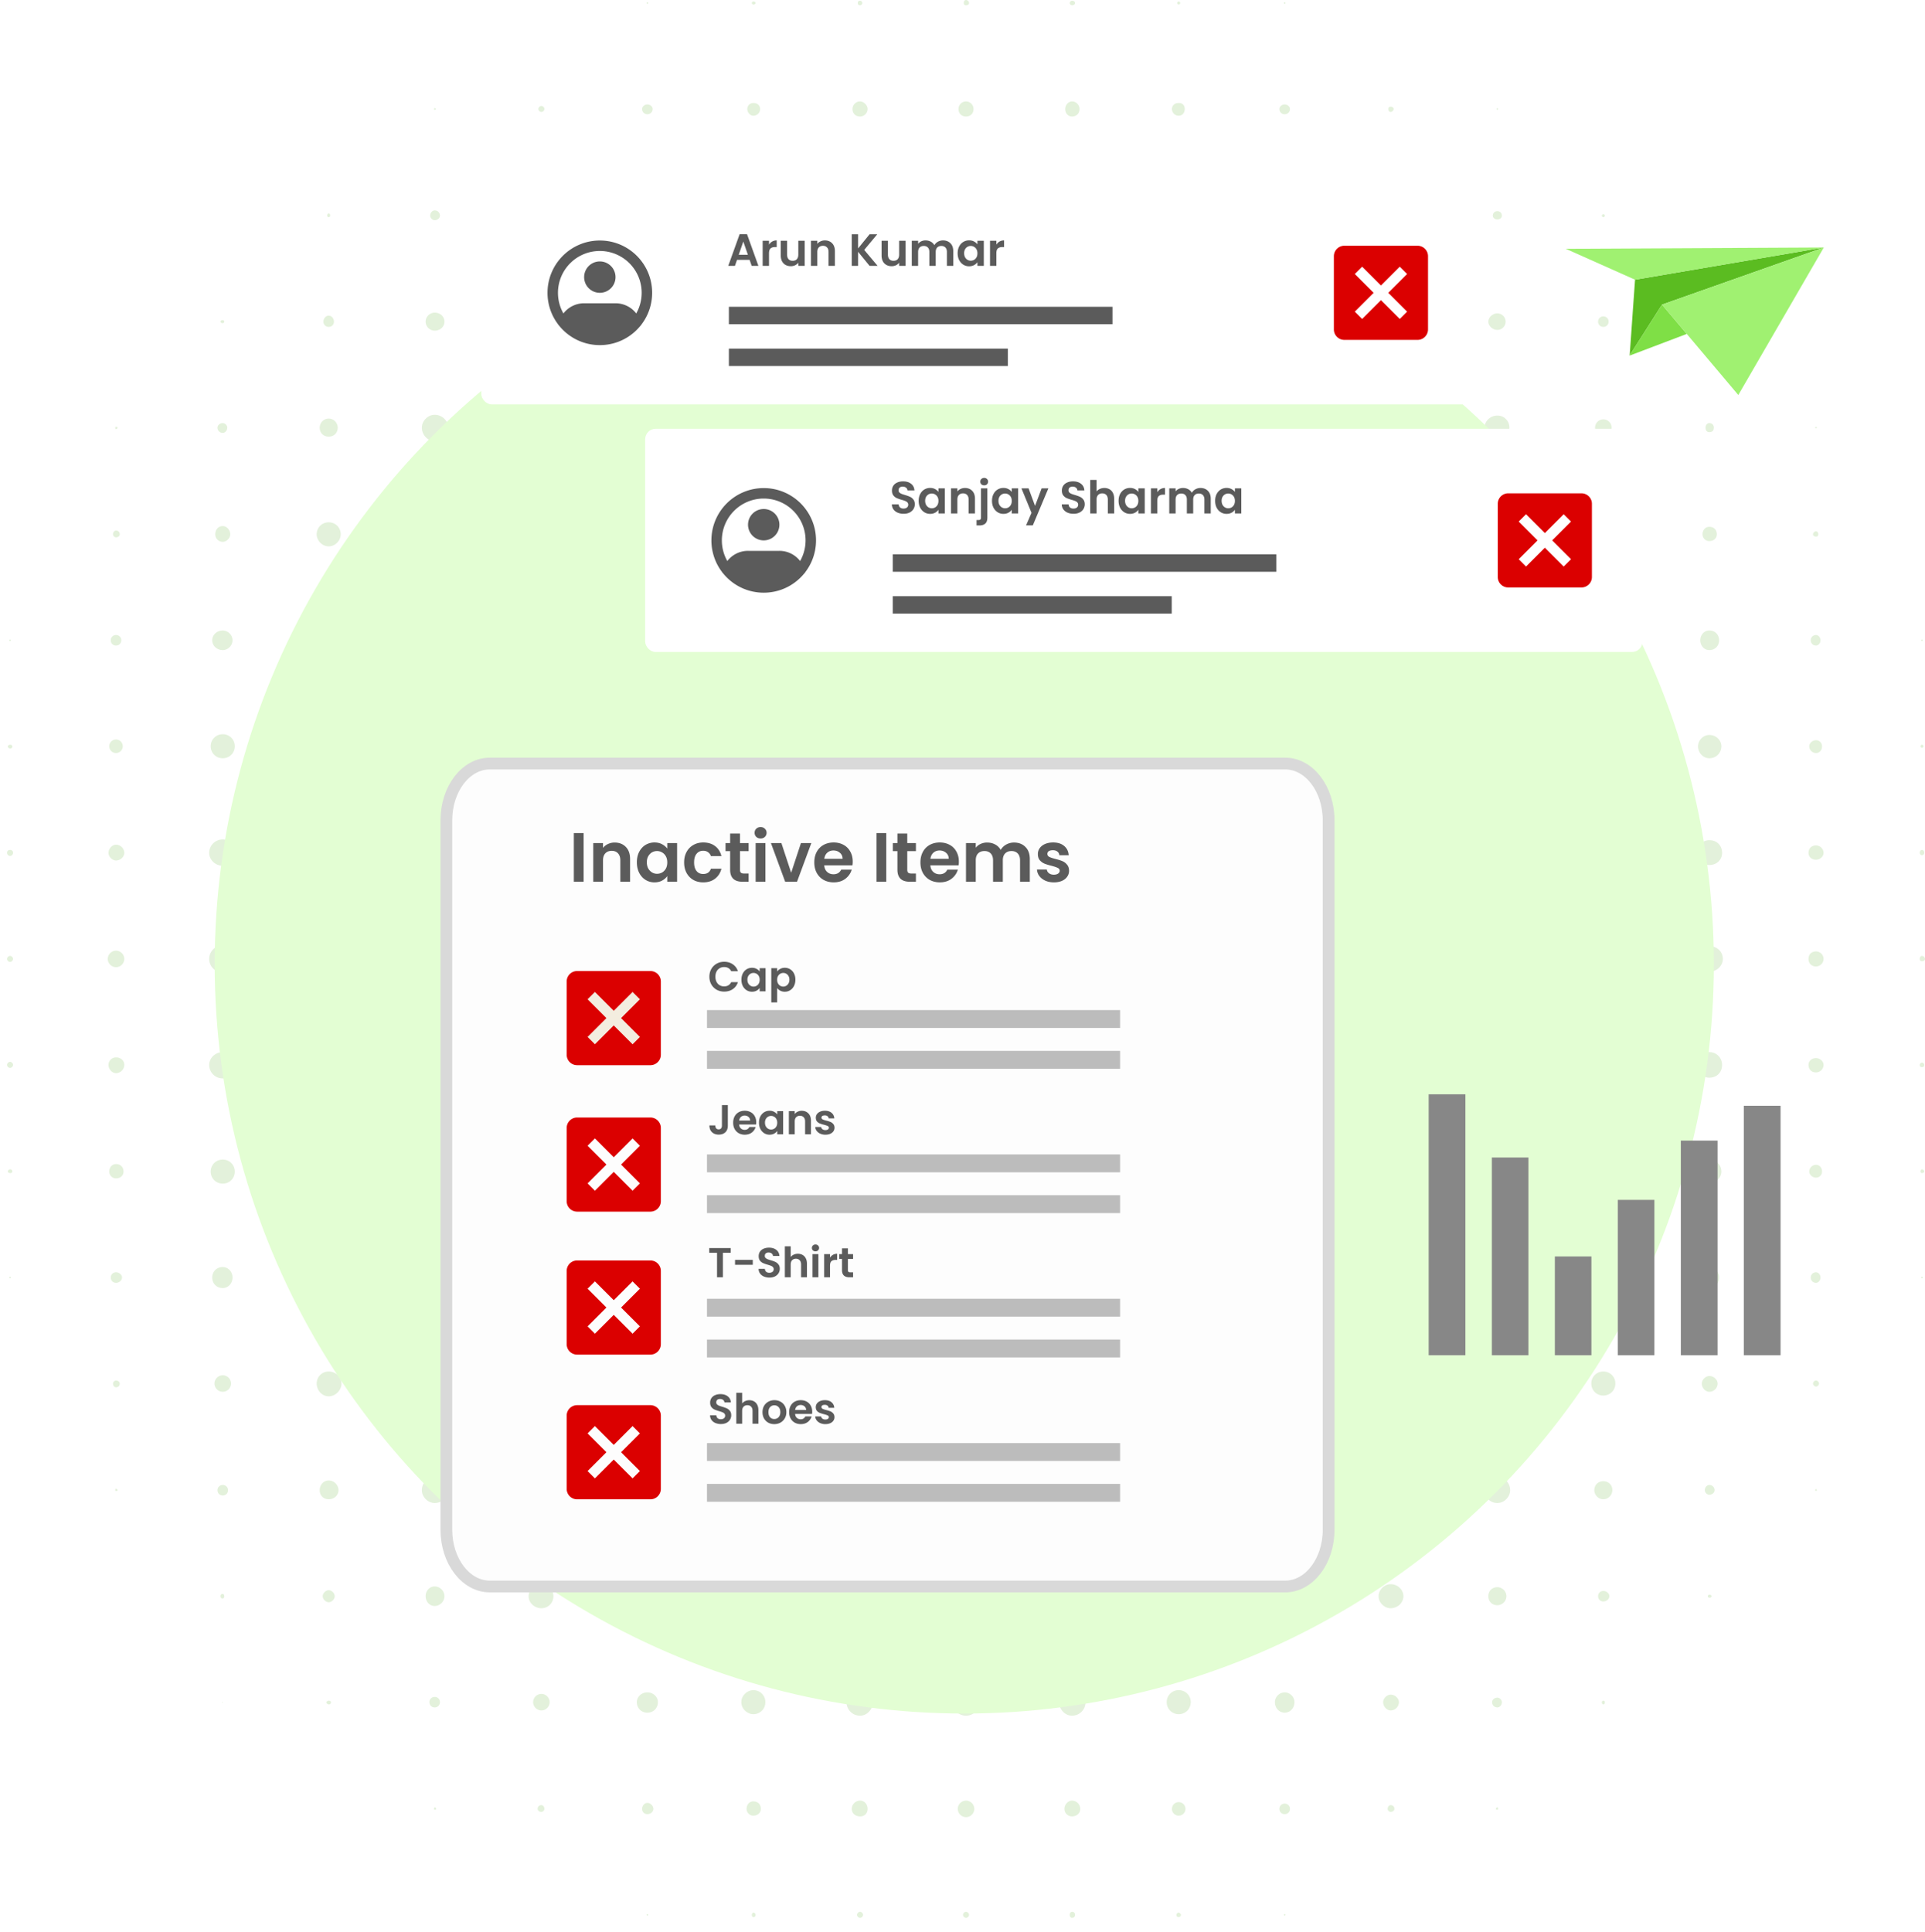 <svg width="580" height="582" fill="none" xmlns="http://www.w3.org/2000/svg"><path d="M387.074 1.134c-.152 0-.228-.076-.228-.227 0-.152.076-.227.228-.227.151 0 .227.075.227.227 0 .151-.076.227-.227.227ZM355.145 1.359a.487.487 0 0 1-.453-.453c0-.227.226-.453.453-.453.226 0 .453.226.453.453a.488.488 0 0 1-.453.453ZM322.991 1.586c-.227 0-.68-.227-.68-.68 0-.453.453-.68.68-.68.453 0 .905.227.905.68 0 .453-.452.68-.905.68ZM291.061 1.585c-.453 0-.679-.226-.679-.68 0-.452.226-.905.679-.905.453 0 .906.453.906.906s-.453.68-.906.68ZM259.129 1.585c-.453 0-.679-.226-.679-.679 0-.453.226-.68.679-.68.227 0 .68.227.68.68 0 .453-.453.68-.68.68ZM226.977 1.36a.487.487 0 0 1-.453-.454c0-.226.226-.453.453-.453.453 0 .679.227.679.453 0 .227-.226.453-.679.453ZM195.048 1.134c-.151 0-.227-.076-.227-.227 0-.152.076-.227.227-.227.152 0 .227.075.227.227 0 .151-.075.227-.227.227ZM451.154 33.059c-.152 0-.228-.076-.228-.227 0-.152.076-.227.228-.227.151 0 .227.075.227.227 0 .151-.076.227-.227.227ZM419 33.737c-.453 0-.679-.453-.679-.906s.226-.68.679-.68c.453 0 .906.227.906.68 0 .453-.453.906-.906.906ZM387.071 34.417c-.906 0-1.585-.68-1.585-1.586 0-.679.679-1.358 1.585-1.358.906 0 1.585.679 1.585 1.358 0 .906-.679 1.586-1.585 1.586ZM355.145 34.87a2.03 2.03 0 0 1-2.038-2.039c0-1.132.906-1.812 2.038-1.812 1.133 0 1.812.68 1.812 1.812 0 1.132-.679 2.038-1.812 2.038ZM322.989 35.096c-1.132 0-2.038-.906-2.038-2.264 0-1.133.906-2.265 2.038-2.265 1.359 0 2.265 1.132 2.265 2.264 0 1.36-.906 2.265-2.265 2.265ZM291.06 35.096c-1.359 0-2.265-.906-2.265-2.264 0-1.133.906-2.265 2.265-2.265 1.358 0 2.264 1.132 2.264 2.264 0 1.36-.906 2.265-2.264 2.265ZM259.13 35.096c-1.359 0-2.265-.906-2.265-2.265 0-1.132.906-2.264 2.265-2.264 1.132 0 2.265 1.132 2.265 2.264 0 1.359-1.133 2.265-2.265 2.265ZM226.981 34.87c-.905 0-1.811-.906-1.811-2.038 0-1.133.906-1.812 1.811-1.812 1.133 0 2.039.68 2.039 1.811a2.03 2.03 0 0 1-2.039 2.039ZM195.052 34.417c-.906 0-1.586-.68-1.586-1.585 0-.68.68-1.36 1.586-1.36.905 0 1.585.68 1.585 1.36 0 .905-.68 1.585-1.585 1.585ZM163.122 33.737c-.453 0-.906-.453-.906-.906s.453-.906.906-.906c.452 0 .905.453.905.906s-.453.906-.905.906ZM130.965 33.057c-.151 0-.226-.075-.226-.226 0-.15.075-.226.226-.226.151 0 .302.075.453.226-.151.151-.302.226-.453.226ZM483.086 65.436a.488.488 0 0 1-.453-.453c0-.227.227-.453.453-.453.227 0 .453.226.453.453a.487.487 0 0 1-.453.453ZM451.155 66.115c-.679 0-1.359-.453-1.359-1.132 0-.906.68-1.359 1.359-1.359.679 0 1.359.453 1.359 1.36 0 .678-.68 1.132-1.359 1.132ZM419.001 67.021a2.03 2.03 0 0 1-2.038-2.038c0-1.359.906-2.265 2.038-2.265 1.359 0 2.265.906 2.265 2.265 0 1.132-.906 2.038-2.265 2.038ZM387.072 67.926c-1.586 0-2.944-1.358-2.944-2.943 0-1.812 1.358-2.944 2.944-2.944 1.585 0 2.944 1.132 2.944 2.944 0 1.585-1.359 2.943-2.944 2.943ZM355.146 68.38c-2.038 0-3.623-1.586-3.623-3.397 0-2.038 1.585-3.623 3.623-3.623 1.812 0 3.397 1.585 3.397 3.623 0 1.811-1.585 3.396-3.397 3.396ZM322.988 68.606c-2.038 0-3.623-1.585-3.623-3.623 0-2.264 1.585-3.849 3.623-3.849 2.265 0 3.85 1.585 3.85 3.85 0 2.037-1.585 3.622-3.85 3.622ZM291.06 68.832c-2.038 0-3.85-1.811-3.85-3.849 0-2.264 1.812-4.075 3.85-4.075 2.265 0 3.85 1.81 3.85 4.075 0 2.038-1.585 3.85-3.85 3.85ZM259.131 68.605c-2.265 0-3.85-1.585-3.85-3.622 0-2.264 1.585-3.85 3.85-3.85 2.038 0 3.849 1.586 3.849 3.85 0 2.037-1.811 3.622-3.849 3.622ZM226.98 68.38c-1.812 0-3.397-1.586-3.397-3.397 0-2.038 1.585-3.623 3.397-3.623 2.038 0 3.624 1.585 3.624 3.623 0 1.811-1.586 3.396-3.624 3.396ZM195.048 67.926c-1.585 0-2.944-1.359-2.944-2.943 0-1.812 1.359-2.944 2.944-2.944s2.944 1.132 2.944 2.944c0 1.584-1.359 2.943-2.944 2.943ZM163.12 67.248c-1.359 0-2.264-1.132-2.264-2.265 0-1.358.905-2.49 2.264-2.49 1.132 0 2.265 1.132 2.265 2.49 0 1.133-1.133 2.265-2.265 2.265ZM130.966 66.342c-.68 0-1.359-.68-1.359-1.359 0-.906.679-1.585 1.359-1.585.905 0 1.585.68 1.585 1.585 0 .68-.68 1.359-1.585 1.359ZM99.04 65.436a.487.487 0 0 1-.454-.453c0-.453.227-.68.453-.68.227 0 .453.227.453.68a.487.487 0 0 1-.453.453ZM515.008 97.361c-.226 0-.226-.226-.226-.453 0-.226 0-.453.226-.453.453 0 .453.227.453.453 0 .227 0 .453-.453.453ZM483.085 98.494c-.906 0-1.586-.68-1.586-1.586s.68-1.585 1.586-1.585 1.585.68 1.585 1.585c0 .906-.679 1.586-1.585 1.586ZM451.155 99.399c-1.358 0-2.717-1.132-2.717-2.49 0-1.36 1.359-2.491 2.717-2.491a2.513 2.513 0 0 1 2.491 2.49 2.513 2.513 0 0 1-2.491 2.49ZM418.998 100.531c-1.812 0-3.397-1.585-3.397-3.623 0-2.037 1.585-3.622 3.397-3.622 2.038 0 3.623 1.585 3.623 3.622 0 2.038-1.585 3.623-3.623 3.623ZM387.072 101.21c-2.264 0-4.302-1.811-4.302-4.302 0-2.49 2.038-4.302 4.302-4.302 2.491 0 4.303 1.812 4.303 4.302 0 2.49-1.812 4.302-4.303 4.302ZM355.143 101.89c-2.718 0-4.982-2.264-4.982-4.981 0-2.718 2.264-4.982 4.982-4.982 2.717 0 4.982 2.264 4.982 4.981 0 2.718-2.265 4.982-4.982 4.982ZM322.987 102.117c-2.944 0-5.209-2.264-5.209-5.208 0-2.944 2.265-5.435 5.209-5.435 2.944 0 5.435 2.491 5.435 5.435 0 2.944-2.491 5.208-5.435 5.208ZM291.057 102.343c-2.944 0-5.435-2.49-5.435-5.434s2.491-5.435 5.435-5.435c3.171 0 5.435 2.49 5.435 5.435 0 2.943-2.264 5.434-5.435 5.434ZM259.131 102.117c-2.944 0-5.435-2.264-5.435-5.208 0-2.944 2.491-5.435 5.435-5.435 2.944 0 5.209 2.491 5.209 5.435 0 2.944-2.265 5.208-5.209 5.208ZM226.979 101.89c-2.718 0-4.982-2.264-4.982-4.981 0-2.718 2.264-4.982 4.982-4.982 2.944 0 4.982 2.264 4.982 4.982 0 2.717-2.038 4.981-4.982 4.981ZM195.049 101.21c-2.491 0-4.303-1.811-4.303-4.302 0-2.49 1.812-4.302 4.303-4.302 2.491 0 4.303 1.812 4.303 4.302 0 2.49-1.812 4.302-4.303 4.302ZM163.121 100.531c-2.038 0-3.624-1.585-3.624-3.623 0-2.038 1.586-3.623 3.624-3.623 2.038 0 3.623 1.585 3.623 3.623 0 2.038-1.585 3.623-3.623 3.623ZM130.966 99.625c-1.359 0-2.717-1.132-2.717-2.717 0-1.585 1.358-2.717 2.717-2.717 1.585 0 2.944 1.132 2.944 2.717 0 1.585-1.359 2.717-2.944 2.717ZM99.036 98.494c-.906 0-1.585-.68-1.585-1.585 0-.906.679-1.812 1.585-1.812.906 0 1.585.906 1.585 1.812 0 .905-.68 1.585-1.585 1.585ZM67.11 97.36c-.453 0-.68-.225-.68-.452s.227-.453.68-.453c.226 0 .453.227.453.453a.487.487 0 0 1-.453.453ZM547.163 129.062c-.151 0-.227-.076-.227-.227 0-.152.076-.228.227-.228.152 0 .228.076.228.228 0 .151-.076.227-.228.227ZM515.012 130.193c-.679 0-1.132-.453-1.132-1.359 0-.679.453-1.359 1.132-1.359.906 0 1.359.68 1.359 1.359 0 .906-.453 1.359-1.359 1.359ZM483.085 131.551c-1.359 0-2.491-1.132-2.491-2.717a2.513 2.513 0 0 1 2.491-2.491 2.513 2.513 0 0 1 2.491 2.491c0 1.585-1.132 2.717-2.491 2.717ZM451.154 132.683c-2.038 0-3.85-1.812-3.85-3.849 0-2.038 1.812-3.623 3.85-3.623 2.038 0 3.623 1.585 3.623 3.623 0 2.037-1.585 3.849-3.623 3.849ZM418.996 133.589c-2.491 0-4.755-2.038-4.755-4.755 0-2.491 2.264-4.755 4.755-4.755 2.718 0 4.983 2.264 4.983 4.755 0 2.717-2.265 4.755-4.983 4.755ZM387.073 134.495c-3.171 0-5.662-2.491-5.662-5.661 0-3.17 2.491-5.661 5.662-5.661 3.17 0 5.661 2.491 5.661 5.661 0 3.17-2.491 5.661-5.661 5.661ZM355.145 135.175c-3.623 0-6.34-2.717-6.34-6.34 0-3.397 2.717-6.341 6.34-6.341 3.397 0 6.341 2.944 6.341 6.341 0 3.623-2.944 6.34-6.341 6.34ZM322.988 135.627c-3.623 0-6.793-2.944-6.793-6.793 0-3.623 3.17-6.793 6.793-6.793 3.85 0 7.02 3.17 7.02 6.793 0 3.849-3.17 6.793-7.02 6.793ZM291.062 135.852c-3.849 0-7.019-3.169-7.019-7.019 0-3.849 3.17-7.019 7.019-7.019 3.85 0 7.02 3.17 7.02 7.019 0 3.85-3.17 7.019-7.02 7.019ZM259.136 135.626c-3.849 0-6.793-2.943-6.793-6.793 0-3.622 2.944-6.792 6.793-6.792 3.624 0 6.794 3.17 6.794 6.792 0 3.85-3.17 6.793-6.794 6.793ZM226.978 135.401c-3.397 0-6.341-2.944-6.341-6.567s2.944-6.34 6.341-6.34c3.623 0 6.567 2.717 6.567 6.34a6.572 6.572 0 0 1-6.567 6.567ZM195.048 134.722c-3.171 0-5.662-2.718-5.662-5.888s2.491-5.661 5.662-5.661c3.17 0 5.888 2.491 5.888 5.661 0 3.17-2.718 5.888-5.888 5.888ZM163.121 133.816c-2.717 0-4.982-2.265-4.982-4.982s2.265-4.755 4.982-4.755c2.718 0 4.756 2.038 4.756 4.755s-2.038 4.982-4.756 4.982ZM130.967 132.909c-2.038 0-3.85-1.812-3.85-4.076 0-2.037 1.812-3.849 3.85-3.849 2.264 0 4.076 1.812 4.076 3.849a4.06 4.06 0 0 1-4.076 4.076ZM99.04 131.551c-1.585 0-2.717-1.132-2.717-2.717 0-1.359 1.132-2.717 2.717-2.717 1.586 0 2.718 1.358 2.718 2.717 0 1.585-1.132 2.717-2.718 2.717ZM67.11 130.419c-.906 0-1.585-.679-1.585-1.585 0-.68.68-1.359 1.585-1.359.68 0 1.359.679 1.359 1.359 0 .906-.68 1.585-1.359 1.585ZM34.956 129.287c-.226 0-.226-.226-.226-.453 0-.226 0-.226.226-.226.227 0 .453 0 .453.226a.487.487 0 0 1-.453.453ZM547.164 161.665c-.453 0-.905-.226-.905-.679 0-.453.452-.906.905-.906s.68.453.68.906-.227.679-.68.679ZM515.013 163.024a2.03 2.03 0 0 1-2.038-2.038c0-1.359.905-2.265 2.038-2.265 1.359 0 2.264.906 2.264 2.265 0 1.132-.905 2.038-2.264 2.038ZM483.084 164.381c-2.038 0-3.624-1.585-3.624-3.396 0-2.038 1.586-3.622 3.624-3.622 2.038 0 3.623 1.584 3.623 3.622 0 1.811-1.585 3.396-3.623 3.396ZM451.153 165.741c-2.718 0-4.756-2.264-4.756-4.755 0-2.717 2.038-4.982 4.756-4.982 2.491 0 4.755 2.265 4.755 4.982 0 2.491-2.264 4.755-4.755 4.755ZM418.995 166.873c-3.171 0-5.888-2.717-5.888-5.887 0-3.397 2.717-6.114 5.888-6.114a6.088 6.088 0 0 1 6.114 6.114c0 3.17-2.717 5.887-6.114 5.887ZM387.076 168.005c-3.85 0-7.02-3.17-7.02-7.019 0-3.85 3.17-7.019 7.02-7.019 3.85 0 7.02 3.169 7.02 7.019 0 3.849-3.17 7.019-7.02 7.019ZM355.145 168.684c-4.303 0-7.926-3.396-7.926-7.698 0-4.302 3.623-7.925 7.926-7.925 4.302 0 7.699 3.623 7.699 7.925s-3.397 7.698-7.699 7.698ZM322.987 169.137a8.118 8.118 0 0 1-8.152-8.151c0-4.755 3.623-8.378 8.152-8.378 4.755 0 8.378 3.623 8.378 8.378 0 4.528-3.623 8.151-8.378 8.151ZM291.059 169.59a8.6 8.6 0 0 1-8.604-8.604 8.6 8.6 0 0 1 8.604-8.604 8.6 8.6 0 0 1 8.605 8.604 8.6 8.6 0 0 1-8.605 8.604ZM259.133 169.363c-4.755 0-8.378-3.849-8.378-8.378 0-4.754 3.623-8.604 8.378-8.604 4.529 0 8.379 3.85 8.379 8.604 0 4.529-3.85 8.378-8.379 8.378ZM226.977 168.684c-4.303 0-7.699-3.396-7.699-7.698 0-4.529 3.396-7.925 7.699-7.925 4.529 0 7.925 3.396 7.925 7.925 0 4.302-3.396 7.698-7.925 7.698ZM195.047 168.004c-3.85 0-7.02-3.17-7.02-7.019 0-4.075 3.17-7.245 7.02-7.245 3.849 0 7.019 3.17 7.019 7.245 0 3.849-3.17 7.019-7.019 7.019ZM163.118 166.873c-3.397 0-6.115-2.717-6.115-5.887a6.089 6.089 0 0 1 6.115-6.114c3.17 0 5.888 2.717 5.888 6.114 0 3.17-2.718 5.887-5.888 5.887ZM130.967 165.741c-2.717 0-4.756-2.038-4.756-4.755 0-2.718 2.039-4.982 4.756-4.982 2.718 0 4.982 2.264 4.982 4.982 0 2.717-2.264 4.755-4.982 4.755ZM99.039 164.608c-2.038 0-3.624-1.812-3.624-3.623 0-2.038 1.586-3.622 3.624-3.622 2.038 0 3.623 1.584 3.623 3.622 0 1.811-1.585 3.623-3.623 3.623ZM67.11 163.25c-1.358 0-2.264-1.132-2.264-2.264 0-1.359.906-2.491 2.264-2.491 1.133 0 2.265 1.132 2.265 2.491 0 1.132-1.132 2.264-2.265 2.264ZM34.955 161.892c-.453 0-.906-.453-.906-.906 0-.679.453-1.132.906-1.132.679 0 1.132.453 1.132 1.132 0 .453-.453.906-1.132.906ZM579.093 193.139c-.151 0-.227-.076-.227-.227 0-.152.076-.228.227-.228.152 0 .227.076.227.228 0 .151-.075.227-.227.227ZM547.163 194.496c-.906 0-1.585-.679-1.585-1.585 0-.906.679-1.585 1.585-1.585.679 0 1.358.679 1.358 1.585 0 .906-.679 1.585-1.358 1.585ZM515.017 195.854c-1.585 0-2.718-1.358-2.718-2.943s1.133-2.944 2.718-2.944c1.812 0 2.944 1.359 2.944 2.944s-1.132 2.943-2.944 2.943ZM483.084 197.212c-2.265 0-4.303-1.811-4.303-4.301 0-2.491 2.038-4.302 4.303-4.302 2.491 0 4.303 1.811 4.303 4.302 0 2.49-1.812 4.301-4.303 4.301ZM451.155 198.572c-3.171 0-5.662-2.491-5.662-5.661 0-3.17 2.491-5.661 5.662-5.661 3.17 0 5.661 2.491 5.661 5.661 0 3.17-2.491 5.661-5.661 5.661ZM419 199.93c-3.85 0-7.02-3.17-7.02-7.019s3.17-7.019 7.02-7.019c4.076 0 7.02 3.17 7.02 7.019s-2.944 7.019-7.02 7.019ZM387.077 201.062a8.117 8.117 0 0 1-8.152-8.151 8.118 8.118 0 0 1 8.152-8.151 8.118 8.118 0 0 1 8.152 8.151 8.118 8.118 0 0 1-8.152 8.151ZM355.145 201.968c-5.208 0-9.284-4.076-9.284-9.057 0-4.981 4.076-9.057 9.284-9.057 4.982 0 9.058 4.076 9.058 9.057 0 4.981-4.076 9.057-9.058 9.057ZM322.99 202.647c-5.435 0-9.737-4.302-9.737-9.736 0-5.434 4.302-9.963 9.737-9.963 5.434 0 9.963 4.529 9.963 9.963 0 5.434-4.529 9.736-9.963 9.736ZM291.064 203.1a10.148 10.148 0 0 1-10.19-10.189 10.147 10.147 0 0 1 10.19-10.189c5.661 0 10.19 4.528 10.19 10.189 0 5.66-4.529 10.189-10.19 10.189ZM259.134 202.873c-5.434 0-9.963-4.528-9.963-9.962 0-5.435 4.529-9.963 9.963-9.963 5.435 0 9.964 4.528 9.964 9.963 0 5.434-4.529 9.962-9.964 9.962ZM226.978 202.194c-4.982 0-9.058-4.302-9.058-9.283 0-5.208 4.076-9.283 9.058-9.283 5.208 0 9.284 4.075 9.284 9.283 0 4.981-4.076 9.283-9.284 9.283ZM195.049 201.062a8.117 8.117 0 0 1-8.151-8.151c0-4.528 3.623-8.377 8.151-8.377 4.529 0 8.379 3.849 8.379 8.377 0 4.529-3.85 8.151-8.379 8.151ZM163.121 199.93c-4.076 0-7.246-3.17-7.246-7.019s3.17-7.019 7.246-7.019c3.849 0 7.02 3.17 7.02 7.019s-3.171 7.019-7.02 7.019ZM130.966 198.799c-3.171 0-5.662-2.717-5.662-5.887 0-3.171 2.491-5.888 5.662-5.888 3.396 0 5.888 2.717 5.888 5.888 0 3.17-2.492 5.887-5.888 5.887ZM99.04 197.439a4.542 4.542 0 0 1-4.53-4.528 4.542 4.542 0 0 1 4.53-4.529 4.542 4.542 0 0 1 4.528 4.529 4.542 4.542 0 0 1-4.529 4.528ZM67.11 195.854c-1.811 0-3.17-1.358-3.17-2.943s1.359-2.944 3.17-2.944c1.586 0 2.945 1.359 2.945 2.944s-1.36 2.943-2.944 2.943ZM34.955 194.497c-.906 0-1.585-.68-1.585-1.586 0-.905.679-1.585 1.585-1.585.906 0 1.585.68 1.585 1.585 0 .906-.68 1.586-1.585 1.586ZM3.024 193.139c-.152 0-.228-.076-.228-.227 0-.152.076-.228.228-.228.151 0 .227.076.227.228 0 .151-.076.227-.227.227ZM579.094 225.289a.486.486 0 0 1-.453-.453c0-.226.226-.452.453-.452.226 0 .453.226.453.452a.487.487 0 0 1-.453.453ZM547.165 226.875a2.03 2.03 0 0 1-2.038-2.038c0-.906.906-1.812 2.038-1.812 1.132 0 1.812.906 1.812 1.812 0 1.132-.68 2.038-1.812 2.038ZM515.017 228.458c-1.811 0-3.397-1.585-3.397-3.622 0-1.812 1.586-3.397 3.397-3.397 2.038 0 3.624 1.585 3.624 3.397 0 2.037-1.586 3.622-3.624 3.622ZM483.084 229.818c-2.717 0-4.982-2.264-4.982-4.981 0-2.718 2.265-4.982 4.982-4.982 2.718 0 4.982 2.264 4.982 4.982 0 2.717-2.264 4.981-4.982 4.981ZM451.155 231.404c-3.623 0-6.341-2.944-6.341-6.567 0-3.397 2.718-6.34 6.341-6.34 3.397 0 6.341 2.943 6.341 6.34 0 3.623-2.944 6.567-6.341 6.567ZM419.006 232.761c-4.302 0-7.699-3.623-7.699-7.925s3.397-7.698 7.699-7.698c4.303 0 7.926 3.396 7.926 7.698 0 4.302-3.623 7.925-7.926 7.925ZM387.075 234.119c-4.982 0-9.058-4.075-9.058-9.283 0-4.981 4.076-9.057 9.058-9.057s9.058 4.076 9.058 9.057c0 5.208-4.076 9.283-9.058 9.283ZM355.142 235.252c-5.887 0-10.416-4.529-10.416-10.416 0-5.66 4.529-10.415 10.416-10.415 5.661 0 10.417 4.755 10.417 10.415 0 5.887-4.756 10.416-10.417 10.416ZM322.988 236.157c-6.113 0-11.095-4.981-11.095-11.321 0-6.113 4.982-11.095 11.095-11.095 6.341 0 11.323 4.982 11.323 11.095 0 6.34-4.982 11.321-11.323 11.321ZM291.061 236.61c-6.34 0-11.775-5.208-11.775-11.774 0-6.34 5.435-11.547 11.775-11.547 6.567 0 11.775 5.207 11.775 11.547 0 6.566-5.208 11.774-11.775 11.774ZM259.131 236.158c-6.34 0-11.322-4.982-11.322-11.321 0-6.114 4.982-11.321 11.322-11.321 6.114 0 11.322 5.207 11.322 11.321 0 6.339-5.208 11.321-11.322 11.321ZM226.976 235.478c-5.661 0-10.416-4.755-10.416-10.642 0-5.66 4.755-10.415 10.416-10.415 5.888 0 10.643 4.755 10.643 10.415a10.63 10.63 0 0 1-10.643 10.642ZM195.05 234.119c-5.208 0-9.284-4.075-9.284-9.283 0-4.981 4.076-9.283 9.284-9.283 5.208 0 9.284 4.302 9.284 9.283 0 5.208-4.076 9.283-9.284 9.283ZM163.121 232.987a8.118 8.118 0 0 1-8.152-8.151c0-4.302 3.624-7.925 8.152-7.925 4.303 0 7.926 3.623 7.926 7.925 0 4.529-3.623 8.151-7.926 8.151ZM130.964 231.404c-3.397 0-6.341-2.944-6.341-6.567s2.944-6.341 6.341-6.341c3.623 0 6.567 2.718 6.567 6.341a6.572 6.572 0 0 1-6.567 6.567ZM99.037 230.044c-2.717 0-4.982-2.264-4.982-5.208 0-2.717 2.265-4.981 4.982-4.981 2.718 0 4.983 2.264 4.983 4.981 0 2.944-2.265 5.208-4.983 5.208ZM67.111 228.459c-2.038 0-3.623-1.585-3.623-3.623 0-2.038 1.585-3.622 3.623-3.622 2.038 0 3.623 1.584 3.623 3.622s-1.585 3.623-3.623 3.623ZM34.954 226.875a2.03 2.03 0 0 1-2.038-2.038 2.03 2.03 0 0 1 2.038-2.038 2.03 2.03 0 0 1 2.038 2.038 2.03 2.03 0 0 1-2.038 2.038ZM3.027 225.516c-.227 0-.68-.227-.68-.68 0-.226.453-.453.68-.453.453 0 .679.227.679.453 0 .453-.226.68-.68.68ZM579.094 257.668c-.453 0-.679-.453-.679-.68 0-.453.226-.905.679-.905.453 0 .679.452.679.905 0 .227-.226.68-.679.68ZM547.165 259.027c-1.359 0-2.265-.906-2.265-2.039 0-1.358.906-2.264 2.265-2.264 1.132 0 2.265.906 2.265 2.264 0 1.133-1.133 2.039-2.265 2.039ZM515.012 260.611c-2.039 0-3.624-1.585-3.624-3.623 0-2.264 1.585-3.849 3.624-3.849 2.264 0 3.849 1.585 3.849 3.849 0 2.038-1.585 3.623-3.849 3.623ZM483.084 262.197c-2.943 0-5.208-2.265-5.208-5.209 0-2.943 2.265-5.434 5.208-5.434 2.944 0 5.436 2.491 5.436 5.434 0 2.944-2.492 5.209-5.436 5.209ZM451.154 263.781c-3.85 0-6.793-3.17-6.793-6.793 0-3.849 2.943-7.019 6.793-7.019 3.623 0 6.793 3.17 6.793 7.019 0 3.623-3.17 6.793-6.793 6.793ZM419.001 265.139a8.118 8.118 0 0 1-8.152-8.151c0-4.755 3.623-8.378 8.152-8.378 4.755 0 8.378 3.623 8.378 8.378 0 4.528-3.623 8.151-8.378 8.151ZM387.074 266.725c-5.435 0-9.737-4.303-9.737-9.737s4.302-9.962 9.737-9.962c5.434 0 9.963 4.528 9.963 9.962s-4.529 9.737-9.963 9.737ZM355.143 268.082c-6.341 0-11.322-4.981-11.322-11.094 0-6.34 4.981-11.321 11.322-11.321 6.114 0 11.322 4.981 11.322 11.321 0 6.113-5.208 11.094-11.322 11.094ZM322.987 269.441c-6.793 0-12.454-5.661-12.454-12.453 0-7.019 5.661-12.68 12.454-12.68a12.66 12.66 0 0 1 12.681 12.68c0 6.792-5.661 12.453-12.681 12.453ZM291.062 270.121c-7.246 0-13.134-5.887-13.134-13.133 0-7.472 5.888-13.359 13.134-13.359s13.133 5.887 13.133 13.359c0 7.246-5.887 13.133-13.133 13.133ZM259.132 269.441c-7.02 0-12.681-5.66-12.681-12.453a12.659 12.659 0 0 1 12.681-12.679c6.793 0 12.454 5.66 12.454 12.679 0 6.793-5.661 12.453-12.454 12.453ZM226.977 268.309c-6.34 0-11.322-4.981-11.322-11.321s4.982-11.548 11.322-11.548c6.34 0 11.548 5.208 11.548 11.548s-5.208 11.321-11.548 11.321ZM195.048 266.951c-5.434 0-9.963-4.529-9.963-9.963 0-5.66 4.529-10.189 9.963-10.189 5.661 0 9.964 4.529 9.964 10.189 0 5.434-4.303 9.963-9.964 9.963ZM163.122 265.366c-4.756 0-8.605-3.849-8.605-8.378a8.6 8.6 0 0 1 8.605-8.604c4.755 0 8.378 3.849 8.378 8.604 0 4.529-3.623 8.378-8.378 8.378ZM130.969 264.007c-3.85 0-7.02-3.17-7.02-7.019s3.17-7.019 7.02-7.019c3.849 0 7.019 3.17 7.019 7.019s-3.17 7.019-7.019 7.019ZM99.041 262.423c-2.944 0-5.434-2.491-5.434-5.435 0-3.17 2.49-5.661 5.434-5.661 2.945 0 5.436 2.491 5.436 5.661 0 2.944-2.491 5.435-5.436 5.435ZM67.11 260.837c-2.265 0-4.077-1.812-4.077-3.849a4.06 4.06 0 0 1 4.076-4.076c2.038 0 3.85 1.812 3.85 4.076 0 2.037-1.812 3.849-3.85 3.849ZM34.956 259.253c-1.132 0-2.264-1.132-2.264-2.265 0-1.359 1.132-2.491 2.264-2.491a2.513 2.513 0 0 1 2.491 2.491c0 1.133-1.132 2.265-2.49 2.265ZM3.027 257.894c-.453 0-.906-.453-.906-.906 0-.679.453-.905.906-.905s.906.226.906.905c0 .453-.453.906-.906.906ZM579.094 289.593c-.453 0-.679-.227-.679-.68 0-.453.226-.905.679-.905.453 0 .906.452.906.905s-.453.68-.906.68ZM547.165 291.179c-1.359 0-2.265-.906-2.265-2.265s.906-2.265 2.265-2.265c1.132 0 2.265.906 2.265 2.265s-1.133 2.265-2.265 2.265ZM515.014 292.763c-2.039 0-3.85-1.812-3.85-3.85 0-2.264 1.811-3.849 3.85-3.849 2.264 0 4.076 1.585 4.076 3.849 0 2.038-1.812 3.85-4.076 3.85ZM483.084 294.349c-2.943 0-5.435-2.491-5.435-5.435 0-2.944 2.492-5.435 5.435-5.435 3.171 0 5.436 2.491 5.436 5.435 0 2.944-2.265 5.435-5.436 5.435ZM451.154 295.932c-3.849 0-7.02-3.17-7.02-7.019s3.171-7.019 7.02-7.019c3.85 0 7.02 3.17 7.02 7.019s-3.17 7.019-7.02 7.019ZM419.005 297.518a8.6 8.6 0 0 1-8.605-8.604 8.6 8.6 0 0 1 8.605-8.604 8.6 8.6 0 0 1 8.604 8.604 8.6 8.6 0 0 1-8.604 8.604ZM387.074 299.102a10.147 10.147 0 0 1-10.19-10.189c0-5.66 4.529-10.189 10.19-10.189s10.19 4.529 10.19 10.189a10.147 10.147 0 0 1-10.19 10.189ZM355.143 300.687c-6.567 0-11.775-5.208-11.775-11.774 0-6.566 5.208-11.774 11.775-11.774 6.34 0 11.775 5.208 11.775 11.774 0 6.566-5.435 11.774-11.775 11.774ZM322.991 302.046c-7.246 0-13.133-5.887-13.133-13.133 0-7.245 5.887-13.132 13.133-13.132 7.473 0 13.361 5.887 13.361 13.132 0 7.246-5.888 13.133-13.361 13.133ZM291.062 303.178a14.207 14.207 0 0 1-14.266-14.265 14.206 14.206 0 0 1 14.266-14.264c7.926 0 14.266 6.34 14.266 14.264 0 7.925-6.34 14.265-14.266 14.265ZM259.132 302.272c-7.472 0-13.36-6.113-13.36-13.358 0-7.472 5.888-13.359 13.36-13.359 7.246 0 13.36 5.887 13.36 13.359 0 7.245-6.114 13.358-13.36 13.358ZM226.979 300.687c-6.34 0-11.775-5.208-11.775-11.774 0-6.566 5.435-11.774 11.775-11.774 6.567 0 12.001 5.208 12.001 11.774 0 6.566-5.434 11.774-12.001 11.774ZM195.049 299.102a10.147 10.147 0 0 1-10.19-10.189 10.146 10.146 0 0 1 10.19-10.189c5.661 0 10.416 4.528 10.416 10.189 0 5.66-4.755 10.189-10.416 10.189ZM163.122 297.517c-4.755 0-8.831-3.849-8.831-8.604 0-4.755 4.076-8.604 8.831-8.604a8.6 8.6 0 0 1 8.605 8.604 8.6 8.6 0 0 1-8.605 8.604ZM130.971 296.158c-3.85 0-7.02-3.396-7.02-7.245 0-4.076 3.17-7.246 7.02-7.246 4.076 0 7.246 3.17 7.246 7.246 0 3.849-3.17 7.245-7.246 7.245ZM99.038 294.575c-3.17 0-5.662-2.491-5.662-5.661 0-3.17 2.491-5.661 5.662-5.661 3.17 0 5.661 2.491 5.661 5.661 0 3.17-2.491 5.661-5.661 5.661ZM67.111 292.989a4.06 4.06 0 0 1-4.076-4.076 4.059 4.059 0 0 1 4.076-4.075 4.059 4.059 0 0 1 4.076 4.075 4.06 4.06 0 0 1-4.076 4.076ZM34.956 291.404a2.513 2.513 0 0 1-2.49-2.491 2.513 2.513 0 0 1 2.49-2.49 2.513 2.513 0 0 1 2.491 2.49 2.513 2.513 0 0 1-2.49 2.491ZM3.027 289.819c-.453 0-.906-.452-.906-.905s.453-.906.906-.906.906.453.906.906-.453.905-.906.905ZM579.094 321.518c-.453 0-.679-.226-.679-.679 0-.226.226-.679.679-.679.453 0 .679.453.679.679 0 .453-.226.679-.679.679ZM547.165 323.104c-1.359 0-2.265-.906-2.265-2.265 0-1.132.906-2.038 2.265-2.038 1.132 0 2.265.906 2.265 2.038 0 1.359-1.133 2.265-2.265 2.265ZM515.012 324.688c-2.039 0-3.624-1.585-3.624-3.849 0-2.038 1.585-3.849 3.624-3.849 2.264 0 3.849 1.811 3.849 3.849 0 2.264-1.585 3.849-3.849 3.849ZM483.084 326.274c-2.943 0-5.208-2.491-5.208-5.435 0-2.943 2.265-5.208 5.208-5.208 2.944 0 5.436 2.265 5.436 5.208 0 2.944-2.492 5.435-5.436 5.435ZM451.154 327.632c-3.85 0-6.793-2.944-6.793-6.793 0-3.623 2.943-6.793 6.793-6.793 3.623 0 6.793 3.17 6.793 6.793 0 3.849-3.17 6.793-6.793 6.793ZM419.005 329.443c-4.529 0-8.379-3.849-8.379-8.604 0-4.528 3.85-8.377 8.379-8.377 4.755 0 8.604 3.849 8.604 8.377a8.6 8.6 0 0 1-8.604 8.604ZM387.074 330.802c-5.435 0-9.964-4.302-9.964-9.963 0-5.434 4.529-9.963 9.964-9.963 5.434 0 9.963 4.529 9.963 9.963 0 5.661-4.529 9.963-9.963 9.963ZM355.143 332.16c-6.341 0-11.322-4.981-11.322-11.321 0-6.113 4.981-11.321 11.322-11.321 6.114 0 11.322 5.208 11.322 11.321 0 6.34-5.208 11.321-11.322 11.321ZM322.987 333.518c-6.793 0-12.454-5.661-12.454-12.68 0-6.792 5.661-12.453 12.454-12.453 7.02 0 12.681 5.661 12.681 12.453a12.66 12.66 0 0 1-12.681 12.68ZM291.062 334.197c-7.246 0-13.36-5.887-13.36-13.359 0-7.245 6.114-13.132 13.36-13.132 7.472 0 13.36 5.887 13.36 13.132 0 7.472-5.888 13.359-13.36 13.359ZM259.134 333.745c-7.02 0-12.907-5.887-12.907-12.906 0-7.02 5.887-12.68 12.907-12.68 7.019 0 12.68 5.66 12.68 12.68 0 7.019-5.661 12.906-12.68 12.906ZM226.977 332.387c-6.34 0-11.322-5.208-11.322-11.548s4.982-11.321 11.322-11.321c6.34 0 11.548 4.981 11.548 11.321s-5.208 11.548-11.548 11.548ZM195.048 331.027c-5.434 0-9.963-4.528-9.963-10.189 0-5.434 4.529-9.963 9.963-9.963 5.661 0 9.964 4.529 9.964 9.963 0 5.661-4.303 10.189-9.964 10.189ZM163.122 329.443a8.6 8.6 0 0 1-8.605-8.604c0-4.528 3.849-8.377 8.605-8.377 4.755 0 8.378 3.849 8.378 8.377 0 4.755-3.623 8.604-8.378 8.604ZM130.969 327.858c-3.85 0-7.02-3.17-7.02-7.019 0-3.85 3.17-7.019 7.02-7.019 3.849 0 7.019 3.169 7.019 7.019 0 3.849-3.17 7.019-7.019 7.019ZM99.041 326.5c-2.944 0-5.434-2.49-5.434-5.661 0-2.943 2.49-5.434 5.434-5.434 2.945 0 5.436 2.491 5.436 5.434 0 3.171-2.491 5.661-5.436 5.661ZM67.11 324.914a4.059 4.059 0 0 1-4.077-4.075c0-2.038 1.812-3.849 4.076-3.849 2.038 0 3.85 1.811 3.85 3.849 0 2.264-1.812 4.075-3.85 4.075ZM34.956 323.33c-1.132 0-2.264-1.132-2.264-2.491 0-1.358 1.132-2.264 2.264-2.264 1.359 0 2.491.906 2.491 2.264a2.513 2.513 0 0 1-2.49 2.491ZM3.027 321.745c-.453 0-.906-.453-.906-.906s.453-.906.906-.906.906.453.906.906-.453.906-.906.906ZM579.094 353.444a.488.488 0 0 1-.453-.453c0-.453.227-.68.453-.68.227 0 .679.227.679.68 0 .226-.452.453-.679.453ZM547.165 354.802c-1.132 0-2.038-.905-2.038-1.811a2.03 2.03 0 0 1 2.038-2.038c1.132 0 1.812.905 1.812 2.038 0 .906-.68 1.811-1.812 1.811ZM515.017 356.387c-1.811 0-3.397-1.585-3.397-3.396 0-2.038 1.586-3.623 3.397-3.623 2.038 0 3.624 1.585 3.624 3.623 0 1.811-1.586 3.396-3.624 3.396ZM483.084 357.973c-2.717 0-4.982-2.265-4.982-4.982s2.265-4.981 4.982-4.981c2.718 0 4.982 2.264 4.982 4.981s-2.264 4.982-4.982 4.982ZM451.155 359.331c-3.623 0-6.567-2.944-6.567-6.34a6.572 6.572 0 0 1 6.567-6.567c3.624 0 6.341 2.944 6.341 6.567 0 3.396-2.717 6.34-6.341 6.34ZM419.006 360.916c-4.302 0-7.699-3.623-7.699-7.925 0-4.529 3.397-7.925 7.699-7.925 4.529 0 7.926 3.396 7.926 7.925 0 4.302-3.397 7.925-7.926 7.925ZM387.075 362.047c-4.981 0-9.284-4.075-9.284-9.057 0-5.207 4.303-9.283 9.284-9.283 5.208 0 9.284 4.076 9.284 9.283 0 4.982-4.076 9.057-9.284 9.057ZM355.142 363.406c-5.887 0-10.416-4.755-10.416-10.416 0-5.887 4.529-10.641 10.416-10.641 5.661 0 10.417 4.754 10.417 10.641 0 5.661-4.756 10.416-10.417 10.416ZM322.987 364.311c-6.114 0-11.322-4.981-11.322-11.321 0-6.339 5.208-11.547 11.322-11.547 6.34 0 11.548 5.208 11.548 11.547 0 6.34-5.208 11.321-11.548 11.321ZM291.061 364.765c-6.567 0-11.775-5.434-11.775-11.774 0-6.566 5.208-11.774 11.775-11.774s11.775 5.208 11.775 11.774c0 6.34-5.208 11.774-11.775 11.774ZM259.131 364.311c-6.34 0-11.549-4.981-11.549-11.321 0-6.339 5.209-11.547 11.549-11.547s11.322 5.208 11.322 11.547c0 6.34-4.982 11.321-11.322 11.321ZM226.976 363.406c-5.661 0-10.416-4.755-10.416-10.416 0-5.887 4.755-10.641 10.416-10.641a10.63 10.63 0 0 1 10.643 10.641c0 5.661-4.755 10.416-10.643 10.416ZM195.05 362.274c-5.208 0-9.284-4.302-9.284-9.283 0-5.208 4.076-9.51 9.284-9.51 5.208 0 9.284 4.302 9.284 9.51 0 4.981-4.076 9.283-9.284 9.283ZM163.121 360.915c-4.528 0-8.152-3.622-8.152-7.924a8.119 8.119 0 0 1 8.152-8.152c4.303 0 7.926 3.623 7.926 8.152 0 4.302-3.623 7.924-7.926 7.924ZM130.964 359.556a6.57 6.57 0 0 1-6.566-6.566 6.57 6.57 0 0 1 6.566-6.566 6.572 6.572 0 0 1 6.567 6.566 6.571 6.571 0 0 1-6.567 6.566ZM99.041 357.973c-2.944 0-5.208-2.264-5.208-4.982 0-2.943 2.264-5.208 5.208-5.208 2.944 0 5.209 2.265 5.209 5.208 0 2.718-2.265 4.982-5.209 4.982ZM67.111 356.613c-2.038 0-3.623-1.585-3.623-3.623 0-2.037 1.585-3.622 3.623-3.622 2.038 0 3.623 1.585 3.623 3.622 0 2.038-1.585 3.623-3.623 3.623ZM34.955 355.03a2.03 2.03 0 0 1-2.038-2.039c0-1.358.906-2.264 2.038-2.264 1.359 0 2.265.906 2.265 2.264 0 1.133-.906 2.039-2.265 2.039ZM3.027 353.444c-.227 0-.68-.227-.68-.453 0-.453.453-.68.68-.68.453 0 .679.227.679.68 0 .226-.226.453-.68.453ZM579.093 385.144c-.151 0-.227-.075-.227-.227 0-.151.076-.227.227-.227.152 0 .227.076.227.227 0 .152-.075.227-.227.227ZM547.163 386.502c-.906 0-1.585-.68-1.585-1.586s.679-1.585 1.585-1.585c.679 0 1.358.679 1.358 1.585 0 .906-.679 1.586-1.358 1.586ZM515.017 387.859c-1.585 0-2.718-1.358-2.718-2.943s1.133-2.943 2.718-2.943c1.812 0 2.944 1.358 2.944 2.943s-1.132 2.943-2.944 2.943ZM483.084 389.218c-2.265 0-4.303-1.812-4.303-4.302 0-2.491 2.038-4.302 4.303-4.302 2.491 0 4.303 1.811 4.303 4.302 0 2.49-1.812 4.302-4.303 4.302ZM451.155 390.577c-3.171 0-5.888-2.491-5.888-5.661 0-3.17 2.717-5.661 5.888-5.661 3.17 0 5.661 2.491 5.661 5.661 0 3.17-2.491 5.661-5.661 5.661ZM418.998 391.935c-3.85 0-7.02-3.17-7.02-7.019s3.17-7.019 7.02-7.019c4.076 0 7.246 3.17 7.246 7.019s-3.17 7.019-7.246 7.019ZM387.073 393.067a8.118 8.118 0 0 1-8.152-8.151 8.117 8.117 0 0 1 8.152-8.151c4.529 0 8.378 3.622 8.378 8.151 0 4.528-3.849 8.151-8.378 8.151ZM355.144 394.199c-5.209 0-9.284-4.076-9.284-9.283 0-5.208 4.075-9.283 9.284-9.283 4.981 0 9.284 4.075 9.284 9.283 0 5.207-4.303 9.283-9.284 9.283ZM322.988 394.878c-5.435 0-9.964-4.528-9.964-9.962s4.529-9.963 9.964-9.963c5.661 0 10.19 4.529 10.19 9.963 0 5.434-4.529 9.962-10.19 9.962ZM291.064 395.105a10.148 10.148 0 0 1-10.19-10.189 10.147 10.147 0 0 1 10.19-10.189c5.661 0 10.416 4.528 10.416 10.189 0 5.66-4.755 10.189-10.416 10.189ZM259.134 394.878c-5.661 0-10.19-4.529-10.19-9.963 0-5.434 4.529-9.962 10.19-9.962 5.435 0 9.964 4.528 9.964 9.962s-4.529 9.963-9.964 9.963ZM226.978 394.2c-4.982 0-9.284-4.076-9.284-9.284 0-5.207 4.302-9.283 9.284-9.283 5.208 0 9.51 4.076 9.51 9.283 0 5.208-4.302 9.284-9.51 9.284ZM195.049 393.294c-4.528 0-8.378-3.623-8.378-8.378s3.85-8.378 8.378-8.378c4.756 0 8.379 3.623 8.379 8.378s-3.623 8.378-8.379 8.378ZM163.121 392.161c-4.076 0-7.246-3.17-7.246-7.245 0-4.076 3.17-7.246 7.246-7.246 3.849 0 7.02 3.17 7.02 7.246 0 4.075-3.171 7.245-7.02 7.245ZM130.968 390.804c-3.171 0-5.888-2.717-5.888-5.888 0-3.396 2.717-5.887 5.888-5.887 3.396 0 6.114 2.491 6.114 5.887 0 3.171-2.718 5.888-6.114 5.888ZM99.04 389.444a4.542 4.542 0 0 1-4.53-4.529 4.542 4.542 0 0 1 4.53-4.528 4.542 4.542 0 0 1 4.528 4.528 4.542 4.542 0 0 1-4.529 4.529ZM67.11 388.085c-1.811 0-3.17-1.358-3.17-3.17 0-1.811 1.359-3.169 3.17-3.169 1.586 0 2.945 1.358 2.945 3.169 0 1.812-1.36 3.17-2.944 3.17ZM34.954 386.501c-.906 0-1.585-.68-1.585-1.585 0-.906.68-1.586 1.585-1.586.906 0 1.812.68 1.812 1.586 0 .905-.906 1.585-1.812 1.585ZM3.024 385.144c-.152 0-.228-.075-.228-.227 0-.151.076-.227.228-.227.151 0 .227.076.227.227 0 .152-.076.227-.227.227ZM547.164 417.747c-.452 0-.905-.452-.905-.905s.453-.906.905-.906c.453 0 .906.453.906.906s-.453.905-.906.905ZM515.017 419.334c-1.133 0-2.265-1.133-2.265-2.492 0-1.132 1.132-2.264 2.265-2.264 1.359 0 2.491 1.132 2.491 2.264a2.514 2.514 0 0 1-2.491 2.492ZM483.084 420.464c-2.038 0-3.624-1.585-3.624-3.623 0-2.038 1.586-3.622 3.624-3.622 2.038 0 3.623 1.584 3.623 3.622s-1.585 3.623-3.623 3.623ZM451.153 421.823c-2.718 0-4.983-2.264-4.983-4.981 0-2.718 2.265-4.756 4.983-4.756 2.717 0 4.755 2.038 4.755 4.756 0 2.717-2.038 4.981-4.755 4.981ZM418.995 422.955c-3.171 0-5.888-2.717-5.888-6.114 0-3.17 2.717-5.887 5.888-5.887 3.397 0 6.114 2.717 6.114 5.887a6.088 6.088 0 0 1-6.114 6.114ZM387.076 424.087c-3.85 0-7.02-3.17-7.02-7.246 0-3.849 3.17-7.019 7.02-7.019 3.85 0 7.02 3.17 7.02 7.019 0 4.076-3.17 7.246-7.02 7.246ZM355.145 424.992a8.117 8.117 0 0 1-8.152-8.151c0-4.302 3.623-7.924 8.152-7.924 4.302 0 7.925 3.622 7.925 7.924 0 4.529-3.623 8.151-7.925 8.151ZM322.987 425.446c-4.529 0-8.378-3.849-8.378-8.604 0-4.529 3.849-8.378 8.378-8.378 4.755 0 8.605 3.849 8.605 8.378a8.6 8.6 0 0 1-8.605 8.604ZM291.059 425.671c-4.755 0-8.604-3.849-8.604-8.83a8.6 8.6 0 0 1 8.604-8.604 8.6 8.6 0 0 1 8.605 8.604c0 4.981-3.849 8.83-8.605 8.83ZM259.133 425.445a8.6 8.6 0 0 1-8.604-8.604c0-4.528 3.849-8.377 8.604-8.377 4.756 0 8.379 3.849 8.379 8.377 0 4.755-3.623 8.604-8.379 8.604ZM226.977 424.992c-4.302 0-7.925-3.623-7.925-8.151 0-4.302 3.623-7.925 7.925-7.925 4.529 0 8.152 3.623 8.152 7.925a8.118 8.118 0 0 1-8.152 8.151ZM195.051 424.087c-3.85 0-7.246-3.17-7.246-7.246 0-3.849 3.396-7.019 7.246-7.019 4.076 0 7.246 3.17 7.246 7.019 0 4.076-3.17 7.246-7.246 7.246ZM163.118 423.182c-3.397 0-6.341-2.944-6.341-6.34 0-3.397 2.944-6.114 6.341-6.114a6.088 6.088 0 0 1 6.114 6.114c0 3.396-2.717 6.34-6.114 6.34ZM130.967 421.823c-2.717 0-4.982-2.264-4.982-4.982 0-2.717 2.265-4.981 4.982-4.981 2.944 0 4.982 2.264 4.982 4.981 0 2.718-2.038 4.982-4.982 4.982ZM99.04 420.69c-2.037 0-3.623-1.811-3.623-3.849 0-2.038 1.586-3.623 3.624-3.623 2.038 0 3.85 1.585 3.85 3.623 0 2.038-1.812 3.849-3.85 3.849ZM67.11 419.332a2.513 2.513 0 0 1-2.49-2.491 2.513 2.513 0 0 1 2.49-2.49 2.513 2.513 0 0 1 2.492 2.49 2.513 2.513 0 0 1-2.492 2.491ZM34.955 417.974c-.453 0-.906-.453-.906-1.132 0-.453.453-.906.906-.906.679 0 1.132.453 1.132.906 0 .679-.453 1.132-1.132 1.132ZM547.164 449.22c-.151 0-.226-.076-.226-.227 0-.151.075-.302.226-.453.151.151.227.302.227.453 0 .151-.076.227-.227.227ZM515.016 450.352c-.679 0-1.358-.679-1.358-1.359 0-.906.679-1.585 1.358-1.585.906 0 1.586.679 1.586 1.585 0 .68-.68 1.359-1.586 1.359ZM483.085 451.71c-1.585 0-2.717-1.359-2.717-2.717 0-1.585 1.132-2.717 2.717-2.717 1.585 0 2.718 1.132 2.718 2.717 0 1.358-1.133 2.717-2.718 2.717ZM451.152 452.842c-2.264 0-3.85-1.811-3.85-3.849 0-2.264 1.586-4.076 3.85-4.076 2.038 0 3.85 1.812 3.85 4.076 0 2.038-1.812 3.849-3.85 3.849ZM418.996 453.748c-2.491 0-4.755-2.038-4.755-4.755 0-2.718 2.264-4.982 4.755-4.982 2.718 0 4.983 2.264 4.983 4.982 0 2.717-2.265 4.755-4.983 4.755ZM387.075 454.881c-3.171 0-5.888-2.717-5.888-5.887 0-3.397 2.717-5.888 5.888-5.888 3.17 0 5.888 2.491 5.888 5.888 0 3.17-2.718 5.887-5.888 5.887ZM355.145 455.334c-3.623 0-6.567-2.944-6.567-6.34a6.572 6.572 0 0 1 6.567-6.567c3.624 0 6.341 2.944 6.341 6.567 0 3.396-2.717 6.34-6.341 6.34ZM322.988 456.012c-3.849 0-7.02-3.17-7.02-7.019s3.171-7.019 7.02-7.019c4.076 0 7.02 3.17 7.02 7.019s-2.944 7.019-7.02 7.019ZM291.061 456.012c-3.85 0-7.247-3.17-7.247-7.019 0-4.075 3.397-7.245 7.247-7.245 4.075 0 7.246 3.17 7.246 7.245 0 3.849-3.171 7.019-7.246 7.019ZM259.135 456.012c-3.85 0-7.02-3.17-7.02-7.019s3.17-7.019 7.02-7.019c3.849 0 7.019 3.17 7.019 7.019s-3.17 7.019-7.019 7.019ZM226.978 455.559a6.572 6.572 0 0 1-6.567-6.566 6.571 6.571 0 0 1 6.567-6.566 6.571 6.571 0 0 1 6.567 6.566 6.572 6.572 0 0 1-6.567 6.566ZM195.048 454.881c-3.171 0-5.888-2.717-5.888-5.888 0-3.396 2.717-6.113 5.888-6.113 3.396 0 5.888 2.717 5.888 6.113 0 3.171-2.492 5.888-5.888 5.888ZM163.121 453.975c-2.717 0-4.982-2.265-4.982-4.982s2.265-4.982 4.982-4.982c2.718 0 4.983 2.265 4.983 4.982s-2.265 4.982-4.983 4.982ZM130.967 452.842c-2.038 0-3.85-1.811-3.85-3.849 0-2.264 1.812-4.076 3.85-4.076a4.06 4.06 0 0 1 4.076 4.076c0 2.038-1.812 3.849-4.076 3.849ZM99.042 451.71c-1.585 0-2.717-1.132-2.717-2.717 0-1.585 1.132-2.943 2.717-2.943 1.586 0 2.944 1.358 2.944 2.943s-1.358 2.717-2.944 2.717ZM67.11 450.578c-.906 0-1.585-.679-1.585-1.585 0-.906.68-1.585 1.585-1.585.906 0 1.585.679 1.585 1.585 0 .906-.68 1.585-1.585 1.585ZM34.956 449.22c-.226 0-.226 0-.226-.227 0-.226 0-.452.226-.452.227 0 .453.226.453.452 0 .227-.226.227-.453.227ZM515.01 481.371a.487.487 0 0 1-.453-.453c0-.226.227-.452.453-.452.453 0 .679.226.679.452 0 .227-.226.453-.679.453ZM483.083 482.503c-.906 0-1.585-.679-1.585-1.585 0-.906.679-1.585 1.585-1.585.906 0 1.812.679 1.812 1.585 0 .906-.906 1.585-1.812 1.585ZM451.156 483.635c-1.586 0-2.718-1.132-2.718-2.717 0-1.585 1.132-2.717 2.718-2.717 1.358 0 2.717 1.132 2.717 2.717 0 1.585-1.359 2.717-2.717 2.717ZM418.998 484.541c-1.812 0-3.624-1.585-3.624-3.622 0-2.038 1.812-3.623 3.624-3.623 2.038 0 3.85 1.585 3.85 3.623 0 2.037-1.812 3.622-3.85 3.622ZM387.076 485.447c-2.491 0-4.302-2.038-4.302-4.529 0-2.49 1.811-4.528 4.302-4.528a4.542 4.542 0 0 1 4.529 4.528 4.542 4.542 0 0 1-4.529 4.529ZM355.143 485.9c-2.944 0-5.209-2.264-5.209-4.982 0-2.717 2.265-4.981 5.209-4.981 2.717 0 4.982 2.264 4.982 4.981 0 2.718-2.265 4.982-4.982 4.982ZM322.987 486.354c-2.944 0-5.435-2.491-5.435-5.435 0-2.944 2.491-5.435 5.435-5.435 3.17 0 5.661 2.491 5.661 5.435 0 2.944-2.491 5.435-5.661 5.435ZM291.057 486.58c-3.17 0-5.661-2.491-5.661-5.661 0-3.17 2.491-5.661 5.661-5.661 3.171 0 5.662 2.491 5.662 5.661 0 3.17-2.491 5.661-5.662 5.661ZM259.135 486.353c-3.17 0-5.661-2.491-5.661-5.435 0-2.944 2.491-5.435 5.661-5.435 2.944 0 5.435 2.491 5.435 5.435 0 2.944-2.491 5.435-5.435 5.435ZM226.979 486.127c-2.718 0-4.982-2.265-4.982-5.208 0-2.944 2.264-5.209 4.982-5.209 2.944 0 5.209 2.265 5.209 5.209 0 2.943-2.265 5.208-5.209 5.208ZM195.049 485.447a4.542 4.542 0 0 1-4.529-4.528 4.542 4.542 0 0 1 4.529-4.529 4.542 4.542 0 0 1 4.529 4.529 4.542 4.542 0 0 1-4.529 4.528ZM163.121 484.541c-2.038 0-3.85-1.585-3.85-3.623 0-2.038 1.812-3.623 3.85-3.623 2.038 0 3.623 1.585 3.623 3.623 0 2.038-1.585 3.623-3.623 3.623ZM130.966 483.862c-1.585 0-2.717-1.359-2.717-2.944 0-1.584 1.132-2.943 2.717-2.943 1.585 0 2.944 1.359 2.944 2.943 0 1.585-1.359 2.944-2.944 2.944ZM99.044 482.731c-.906 0-1.812-.906-1.812-1.812s.906-1.812 1.812-1.812 1.811.906 1.811 1.812-.905 1.812-1.811 1.812ZM67.11 481.598c-.453 0-.68-.227-.68-.68 0-.453.227-.679.68-.679.226 0 .453.226.453.679 0 .453-.227.68-.453.68ZM483.086 513.523c-.226 0-.453-.226-.453-.679 0-.226.227-.453.453-.453.227 0 .453.227.453.453 0 .453-.226.679-.453.679ZM451.155 514.429c-.906 0-1.585-.68-1.585-1.585 0-.68.679-1.359 1.585-1.359.679 0 1.359.679 1.359 1.359 0 .905-.68 1.585-1.359 1.585ZM419.001 515.335c-1.132 0-2.264-1.132-2.264-2.491 0-1.132 1.132-2.264 2.264-2.264 1.359 0 2.491 1.132 2.491 2.264a2.513 2.513 0 0 1-2.491 2.491ZM387.072 516.014c-1.586 0-2.944-1.358-2.944-3.17 0-1.585 1.358-2.943 2.944-2.943 1.585 0 2.944 1.358 2.944 2.943 0 1.812-1.359 3.17-2.944 3.17ZM355.146 516.466c-2.038 0-3.623-1.585-3.623-3.622 0-2.038 1.585-3.623 3.623-3.623 2.038 0 3.624 1.585 3.624 3.623 0 2.037-1.586 3.622-3.624 3.622ZM322.988 516.919c-2.038 0-3.85-1.811-3.85-4.075 0-2.038 1.812-3.849 3.85-3.849 2.265 0 4.076 1.811 4.076 3.849a4.058 4.058 0 0 1-4.076 4.075ZM291.06 516.919a4.059 4.059 0 0 1-4.076-4.076 4.059 4.059 0 0 1 4.076-4.075 4.059 4.059 0 0 1 4.077 4.075 4.06 4.06 0 0 1-4.077 4.076ZM259.131 516.919a4.059 4.059 0 0 1-4.077-4.075c0-2.038 1.812-3.849 4.077-3.849 2.038 0 3.849 1.811 3.849 3.849 0 2.264-1.811 4.075-3.849 4.075ZM226.98 516.466c-1.812 0-3.623-1.585-3.623-3.622 0-2.038 1.811-3.623 3.623-3.623 2.038 0 3.624 1.585 3.624 3.623 0 2.037-1.586 3.622-3.624 3.622ZM195.048 516.014c-1.811 0-3.17-1.359-3.17-3.17 0-1.585 1.359-2.944 3.17-2.944 1.812 0 3.171 1.359 3.171 2.944 0 1.811-1.359 3.17-3.171 3.17ZM163.12 515.334c-1.358 0-2.491-1.132-2.491-2.49a2.513 2.513 0 0 1 2.491-2.491 2.513 2.513 0 0 1 2.491 2.491 2.513 2.513 0 0 1-2.491 2.49ZM130.966 514.429c-.906 0-1.586-.679-1.586-1.585 0-.906.68-1.585 1.586-1.585.905 0 1.585.679 1.585 1.585 0 .906-.68 1.585-1.585 1.585ZM99.04 513.523c-.227 0-.68-.226-.68-.679 0-.226.453-.453.68-.453.452 0 .679.227.679.453 0 .453-.227.679-.68.679ZM67.11 513.071c-.152 0-.228-.076-.228-.228h.227v.228ZM451.154 545.222c-.226 0-.453 0-.453-.227 0-.226.227-.453.453-.453.227 0 .227.227.227.453 0 .227 0 .227-.227.227ZM419.001 545.902c-.453 0-.906-.453-.906-.906 0-.679.453-1.132.906-1.132.679 0 1.132.453 1.132 1.132 0 .453-.453.906-1.132.906ZM387.071 546.581c-.906 0-1.585-.679-1.585-1.585 0-.906.679-1.585 1.585-1.585.906 0 1.585.679 1.585 1.585 0 .906-.679 1.585-1.585 1.585ZM355.142 547.034a2.03 2.03 0 0 1-2.039-2.038 2.03 2.03 0 0 1 2.039-2.038 2.03 2.03 0 0 1 2.038 2.038 2.03 2.03 0 0 1-2.038 2.038ZM322.987 547.261c-1.132 0-2.264-.906-2.264-2.265s1.132-2.491 2.264-2.491a2.514 2.514 0 0 1 2.492 2.491c0 1.359-1.133 2.265-2.492 2.265ZM291.064 547.486a2.513 2.513 0 0 1-2.491-2.49 2.513 2.513 0 0 1 2.491-2.491 2.513 2.513 0 0 1 2.491 2.491c0 1.358-1.133 2.49-2.491 2.49ZM259.13 547.261c-1.359 0-2.491-.906-2.491-2.265a2.513 2.513 0 0 1 2.491-2.491c1.359 0 2.265 1.133 2.265 2.491 0 1.359-.906 2.265-2.265 2.265ZM226.981 547.034a2.03 2.03 0 0 1-2.038-2.038c0-1.359.906-2.265 2.038-2.265 1.359 0 2.265.906 2.265 2.265 0 1.132-.906 2.038-2.265 2.038ZM195.052 546.581c-.906 0-1.586-.679-1.586-1.585 0-.906.68-1.812 1.586-1.812.905 0 1.811.906 1.811 1.812s-.906 1.585-1.811 1.585ZM163.122 545.902c-.68 0-1.133-.453-1.133-.906 0-.68.453-1.132 1.133-1.132.452 0 .905.452.905 1.132 0 .453-.453.906-.905.906ZM130.965 545.222s-.226 0-.226-.227c0-.226.226-.453.226-.453.226 0 .453.227.453.453 0 .227-.227.227-.453.227ZM387.074 577.149c-.152 0-.228-.076-.228-.227 0-.152.076-.227.228-.227.151 0 .227.075.227.227 0 .151-.076.227-.227.227ZM355.145 577.6c-.453 0-.68-.226-.68-.679 0-.227.227-.68.68-.68.226 0 .679.453.679.68 0 .453-.453.679-.679.679ZM322.991 577.827c-.453 0-.68-.453-.68-.906s.227-.906.68-.906c.679 0 .905.453.905.906s-.226.906-.905.906ZM291.061 577.827c-.453 0-.906-.453-.906-.905 0-.453.453-.906.906-.906s.906.453.906.906c0 .452-.453.905-.906.905ZM259.129 577.827c-.453 0-.905-.453-.905-.906s.452-.906.905-.906.906.453.906.906-.453.906-.906.906ZM226.977 577.6c-.227 0-.453-.226-.453-.679 0-.227.226-.68.453-.68.453 0 .679.453.679.68 0 .453-.226.679-.679.679ZM195.05 577.149c-.151 0-.227-.076-.227-.227 0-.152.076-.228.227-.228.152 0 .227.076.227.228 0 .151-.075.227-.227.227Z" fill="#48A013" fill-opacity=".15"/><ellipse cx="290.53" cy="290.47" rx="225.85" ry="225.803" fill="#E3FED3"/><g filter="url(#a)"><path d="M387.24 230.051H147.562c-7.221 0-13.074 7.656-13.074 17.099v213.742c0 9.443 5.853 17.099 13.074 17.099H387.24c7.22 0 13.073-7.656 13.073-17.099V247.15c0-9.443-5.853-17.099-13.073-17.099Z" fill="#FDFDFD" stroke="#D9D9D9" stroke-width="3.543"/><path d="M175.84 250.989v14.669h-2.942v-14.669h2.942Zm9.359 2.858c1.387 0 2.508.442 3.362 1.324.855.869 1.282 2.088 1.282 3.657v6.83h-2.942v-6.431c0-.924-.231-1.632-.693-2.122-.463-.505-1.093-.757-1.892-.757-.812 0-1.457.252-1.933.757-.463.49-.694 1.198-.694 2.122v6.431h-2.942v-11.643h2.942v1.451c.392-.505.89-.897 1.492-1.177a4.615 4.615 0 0 1 2.018-.442Zm6.686 5.948c0-1.177.231-2.221.693-3.132.476-.91 1.114-1.611 1.912-2.101a5.152 5.152 0 0 1 2.711-.736c.869 0 1.626.175 2.27.526.659.35 1.184.791 1.576 1.324v-1.661h2.963v11.643h-2.963v-1.702c-.378.546-.903 1.002-1.576 1.366-.658.35-1.422.525-2.291.525-.98 0-1.877-.252-2.69-.756-.798-.505-1.436-1.212-1.912-2.123-.462-.925-.693-1.982-.693-3.173Zm9.162.042c0-.715-.14-1.324-.42-1.829a2.876 2.876 0 0 0-1.135-1.176 2.968 2.968 0 0 0-1.534-.421c-.546 0-1.051.133-1.513.4-.462.266-.841.658-1.135 1.176-.28.505-.42 1.107-.42 1.808 0 .7.14 1.317.42 1.849a3.23 3.23 0 0 0 1.135 1.198c.476.28.981.42 1.513.42.546 0 1.058-.133 1.534-.399.476-.28.855-.672 1.135-1.177.28-.518.42-1.135.42-1.849Zm5.08 0c0-1.205.246-2.256.736-3.153a5.167 5.167 0 0 1 2.039-2.101c.868-.504 1.863-.757 2.984-.757 1.443 0 2.634.365 3.572 1.093.953.715 1.591 1.723 1.913 3.026h-3.174a2.243 2.243 0 0 0-.861-1.176c-.393-.295-.883-.442-1.471-.442-.841 0-1.506.308-1.997.925-.49.602-.735 1.464-.735 2.585 0 1.107.245 1.968.735 2.585.491.602 1.156.903 1.997.903 1.191 0 1.968-.532 2.332-1.597h3.174c-.322 1.261-.96 2.263-1.913 3.005-.952.743-2.143 1.114-3.572 1.114-1.121 0-2.116-.245-2.984-.735a5.348 5.348 0 0 1-2.039-2.102c-.49-.911-.736-1.968-.736-3.173Zm16.825-3.405v5.632c0 .393.091.68.273.862.196.168.518.252.967.252h1.366v2.48h-1.85c-2.48 0-3.719-1.205-3.719-3.615v-5.611h-1.388v-2.417h1.388v-2.879h2.963v2.879h2.606v2.417h-2.606Zm6.214-3.804c-.518 0-.953-.161-1.303-.483a1.685 1.685 0 0 1-.504-1.24c0-.49.168-.896.504-1.219.35-.336.785-.504 1.303-.504.518 0 .946.168 1.282.504.35.323.525.729.525 1.219 0 .491-.175.904-.525 1.24-.336.322-.764.483-1.282.483Zm1.45 1.387v11.643h-2.942v-11.643h2.942Zm7.761 8.932 2.943-8.932h3.131l-4.308 11.643h-3.573l-4.287-11.643h3.152l2.942 8.932Zm18.549-3.362c0 .42-.028.798-.084 1.134h-8.511c.07.841.364 1.5.883 1.976.518.476 1.156.714 1.912.714 1.093 0 1.871-.469 2.333-1.408h3.173c-.336 1.121-.981 2.046-1.933 2.774-.953.715-2.123 1.072-3.51 1.072-1.121 0-2.129-.245-3.026-.735a5.42 5.42 0 0 1-2.081-2.123c-.49-.911-.735-1.961-.735-3.152 0-1.205.245-2.263.735-3.174a5.136 5.136 0 0 1 2.06-2.101c.883-.49 1.898-.736 3.047-.736 1.107 0 2.095.239 2.963.715a4.927 4.927 0 0 1 2.039 2.038c.49.869.735 1.871.735 3.006Zm-3.047-.841c-.014-.757-.287-1.359-.819-1.807-.533-.463-1.184-.694-1.955-.694-.728 0-1.345.224-1.849.673-.491.434-.792 1.043-.904 1.828h5.527Zm13.145-7.755v14.669h-2.942v-14.669h2.942Zm6.332 5.443v5.632c0 .393.091.68.273.862.196.168.519.252.967.252h1.366v2.48h-1.849c-2.48 0-3.72-1.205-3.72-3.615v-5.611h-1.387v-2.417h1.387v-2.879h2.963v2.879h2.606v2.417h-2.606Zm15.545 3.153c0 .42-.028.798-.084 1.134h-8.511c.07.841.364 1.5.883 1.976.518.476 1.155.714 1.912.714 1.093 0 1.87-.469 2.333-1.408h3.173c-.336 1.121-.981 2.046-1.933 2.774-.953.715-2.123 1.072-3.51 1.072-1.121 0-2.13-.245-3.026-.735a5.42 5.42 0 0 1-2.081-2.123c-.49-.911-.735-1.961-.735-3.152 0-1.205.245-2.263.735-3.174a5.136 5.136 0 0 1 2.06-2.101c.882-.49 1.898-.736 3.047-.736 1.107 0 2.095.239 2.963.715a4.933 4.933 0 0 1 2.039 2.038c.49.869.735 1.871.735 3.006Zm-3.047-.841c-.014-.757-.287-1.359-.82-1.807-.532-.463-1.184-.694-1.954-.694-.729 0-1.345.224-1.849.673-.491.434-.792 1.043-.904 1.828h5.527Zm19.653-4.897c1.429 0 2.578.442 3.447 1.324.883.869 1.324 2.088 1.324 3.657v6.83h-2.942v-6.431c0-.91-.231-1.604-.694-2.08-.462-.491-1.093-.736-1.891-.736-.799 0-1.436.245-1.913.736-.462.476-.693 1.17-.693 2.08v6.431h-2.942v-6.431c0-.91-.231-1.604-.694-2.08-.462-.491-1.093-.736-1.891-.736-.813 0-1.457.245-1.934.736-.462.476-.693 1.17-.693 2.08v6.431h-2.942v-11.643h2.942v1.409a3.929 3.929 0 0 1 1.45-1.156 4.613 4.613 0 0 1 1.975-.421c.911 0 1.724.196 2.438.589a3.974 3.974 0 0 1 1.66 1.639 4.238 4.238 0 0 1 1.64-1.618 4.756 4.756 0 0 1 2.353-.61Zm12.018 12c-.953 0-1.807-.168-2.564-.504-.756-.35-1.359-.82-1.807-1.408a3.588 3.588 0 0 1-.715-1.955h2.964c.056.449.273.82.651 1.114.392.294.876.442 1.45.442.561 0 .995-.113 1.303-.337.322-.224.483-.511.483-.861 0-.379-.196-.659-.588-.841-.378-.196-.988-.406-1.828-.63-.869-.211-1.583-.428-2.144-.652a3.802 3.802 0 0 1-1.429-1.03c-.392-.462-.588-1.086-.588-1.87 0-.645.182-1.233.546-1.765.378-.533.911-.953 1.597-1.261.701-.309 1.52-.463 2.459-.463 1.387 0 2.494.351 3.32 1.051.827.687 1.282 1.618 1.366 2.795h-2.816c-.042-.462-.238-.826-.588-1.093-.336-.28-.792-.42-1.366-.42-.532 0-.946.098-1.24.294a.946.946 0 0 0-.42.82c0 .392.196.693.588.904.392.196 1.002.399 1.829.609.84.21 1.534.427 2.08.651a3.563 3.563 0 0 1 1.408 1.051c.406.463.617 1.079.631 1.85 0 .672-.19 1.275-.568 1.807-.364.532-.897.953-1.597 1.261-.687.294-1.492.441-2.417.441Z" fill="#5B5B5B"/><path d="M197.598 319.422v-24.805h-24.807v24.805h24.807Z" fill="#F3EDDF"/><path d="M213.736 294.27c0-.866.194-1.639.58-2.32a4.186 4.186 0 0 1 1.602-1.602c.681-.386 1.441-.58 2.282-.58.983 0 1.845.253 2.585.757s1.257 1.202 1.551 2.093h-2.03a2.096 2.096 0 0 0-.858-.946c-.361-.21-.782-.315-1.261-.315-.512 0-.971.122-1.374.366a2.459 2.459 0 0 0-.933 1.009c-.219.437-.328.949-.328 1.538 0 .58.109 1.093.328 1.538.227.437.538.778.933 1.022a2.68 2.68 0 0 0 1.374.353c.479 0 .9-.105 1.261-.316.37-.218.656-.538.858-.958h2.03c-.294.9-.811 1.601-1.551 2.106-.731.496-1.593.744-2.585.744-.841 0-1.601-.189-2.282-.568a4.296 4.296 0 0 1-1.602-1.601c-.386-.681-.58-1.454-.58-2.32Zm9.654.895c0-.706.138-1.332.416-1.879.286-.546.668-.966 1.147-1.261a3.091 3.091 0 0 1 1.627-.441c.521 0 .975.105 1.362.315.395.21.71.475.945.795v-.996h1.778v6.985h-1.778v-1.021a2.661 2.661 0 0 1-.945.819c-.395.211-.854.316-1.375.316a3.008 3.008 0 0 1-1.614-.454 3.25 3.25 0 0 1-1.147-1.274c-.278-.555-.416-1.189-.416-1.904Zm5.497.025c0-.428-.084-.794-.252-1.097a1.725 1.725 0 0 0-.681-.706 1.784 1.784 0 0 0-.92-.252c-.328 0-.631.08-.908.24a1.832 1.832 0 0 0-.681.706c-.168.302-.252.664-.252 1.084 0 .42.084.79.252 1.11.177.311.403.55.681.718.286.169.588.253.908.253.328 0 .634-.08.92-.24.286-.168.513-.403.681-.706.168-.311.252-.681.252-1.11Zm5.268-2.484a2.64 2.64 0 0 1 .933-.794 2.83 2.83 0 0 1 1.374-.328 3.023 3.023 0 0 1 2.762 1.702c.285.538.428 1.165.428 1.879 0 .715-.143 1.349-.428 1.904-.278.547-.66.971-1.148 1.274a2.964 2.964 0 0 1-1.614.454c-.513 0-.967-.105-1.362-.316a2.926 2.926 0 0 1-.945-.794v4.325h-1.766v-10.314h1.766v1.008Zm3.694 2.459c0-.42-.088-.782-.265-1.084a1.723 1.723 0 0 0-.68-.706 1.79 1.79 0 0 0-.908-.24 1.831 1.831 0 0 0-1.589.958c-.168.311-.252.677-.252 1.097 0 .421.084.786.252 1.097.176.311.403.551.681.719.286.16.588.24.908.24.327 0 .63-.084.908-.253.285-.168.512-.407.68-.718.177-.311.265-.681.265-1.11Z" fill="#5B5B5B"/><path d="M337.485 304.327H213.018v5.385h124.467v-5.385ZM337.485 316.618H213.018v5.385h124.467v-5.385Z" fill="#BCBCBC"/><path d="M195.955 292.562H173.89a3.15 3.15 0 0 0-3.152 3.152v22.062a3.15 3.15 0 0 0 3.152 3.152h22.065a3.152 3.152 0 0 0 3.152-3.152v-22.062a3.152 3.152 0 0 0-3.152-3.152Zm-5.359 22.063-5.673-5.673-5.674 5.673-2.207-2.207 5.674-5.673-5.674-5.673 2.207-2.206 5.674 5.673 5.673-5.673 2.207 2.206-5.674 5.673 5.674 5.673-2.207 2.207ZM195.955 336.687H173.89a3.15 3.15 0 0 0-3.152 3.152v22.062a3.15 3.15 0 0 0 3.152 3.152h22.065a3.152 3.152 0 0 0 3.152-3.152v-22.062a3.152 3.152 0 0 0-3.152-3.152Zm-5.359 22.062-5.673-5.673-5.674 5.673-2.207-2.206 5.674-5.673-5.674-5.673 2.207-2.207 5.674 5.674 5.673-5.674 2.207 2.207-5.674 5.673 5.674 5.673-2.207 2.206Z" fill="#DB0000"/><path d="M219.295 332.955v6.178c0 .858-.248 1.526-.744 2.005-.496.471-1.16.706-1.992.706-.841 0-1.522-.243-2.043-.731-.513-.488-.769-1.168-.769-2.043h1.765c.009.379.097.673.265.883.177.21.429.315.757.315.319 0 .563-.101.731-.302.168-.202.252-.48.252-.833v-6.178h1.778Zm8.553 5.157c0 .252-.017.479-.05.681h-5.107c.042.504.218.899.529 1.185.311.286.694.429 1.148.429.656 0 1.122-.282 1.4-.845h1.904a3.218 3.218 0 0 1-1.161 1.665c-.571.428-1.273.643-2.105.643a3.724 3.724 0 0 1-1.816-.442 3.238 3.238 0 0 1-1.248-1.273c-.295-.547-.442-1.177-.442-1.892 0-.723.147-1.357.442-1.904a3.087 3.087 0 0 1 1.235-1.261c.53-.294 1.139-.441 1.829-.441.664 0 1.256.143 1.778.429a2.96 2.96 0 0 1 1.223 1.223c.294.521.441 1.122.441 1.803Zm-1.828-.504c-.009-.454-.173-.816-.492-1.085-.319-.277-.71-.416-1.173-.416-.437 0-.807.135-1.109.404-.295.26-.475.626-.543 1.097h3.317Zm2.663.63c0-.706.138-1.332.416-1.879.286-.546.668-.966 1.147-1.261a3.091 3.091 0 0 1 1.627-.441c.521 0 .975.105 1.362.315.395.21.71.475.945.795v-.996h1.778v6.985h-1.778v-1.021a2.661 2.661 0 0 1-.945.819c-.395.211-.854.316-1.375.316a3.008 3.008 0 0 1-1.614-.454 3.25 3.25 0 0 1-1.147-1.274c-.278-.555-.416-1.189-.416-1.904Zm5.497.025c0-.428-.084-.794-.252-1.097a1.725 1.725 0 0 0-.681-.706 1.784 1.784 0 0 0-.92-.252c-.328 0-.631.08-.908.24a1.824 1.824 0 0 0-.681.706c-.168.302-.252.664-.252 1.084 0 .42.084.79.252 1.11.176.311.403.55.681.718.286.169.588.253.908.253.328 0 .634-.08.92-.24.286-.168.513-.403.681-.706.168-.311.252-.681.252-1.11Zm7.373-3.593c.833 0 1.505.264 2.018.794.513.521.769 1.253.769 2.194v4.098h-1.765v-3.858c0-.555-.139-.98-.416-1.274-.278-.303-.656-.454-1.135-.454-.488 0-.874.151-1.16.454-.278.294-.416.719-.416 1.274v3.858h-1.766v-6.985h1.766v.87c.235-.303.533-.538.895-.707a2.78 2.78 0 0 1 1.21-.264Zm7.139 7.2a3.743 3.743 0 0 1-1.538-.303 2.823 2.823 0 0 1-1.085-.845 2.152 2.152 0 0 1-.428-1.173h1.777a.98.98 0 0 0 .391.669c.236.176.526.265.87.265.337 0 .597-.068.782-.202.193-.135.29-.307.29-.517 0-.227-.118-.395-.353-.505-.227-.117-.593-.243-1.097-.378a9.568 9.568 0 0 1-1.286-.391 2.277 2.277 0 0 1-.858-.618c-.235-.277-.353-.651-.353-1.122 0-.386.11-.74.328-1.059.227-.319.547-.572.959-.757.42-.184.912-.277 1.475-.277.832 0 1.496.21 1.992.631.496.411.769.97.82 1.677h-1.69a.886.886 0 0 0-.353-.656c-.202-.168-.475-.252-.82-.252-.319 0-.567.059-.744.176a.568.568 0 0 0-.252.492c0 .235.118.416.353.542.236.118.601.24 1.097.366.505.126.921.256 1.249.391.328.134.609.344.845.63.243.278.369.647.378 1.11 0 .403-.114.765-.341 1.084-.218.32-.538.572-.958.757-.412.176-.895.265-1.45.265Z" fill="#5B5B5B"/><path d="M337.483 347.814H213.016v5.385h124.467v-5.385ZM337.483 360.104H213.016v5.384h124.467v-5.384Z" fill="#BCBCBC"/><path d="M195.955 379.761H173.89a3.15 3.15 0 0 0-3.152 3.152v22.062a3.15 3.15 0 0 0 3.152 3.152h22.065a3.152 3.152 0 0 0 3.152-3.152v-22.062a3.152 3.152 0 0 0-3.152-3.152Zm-5.359 22.062-5.673-5.673-5.674 5.673-2.207-2.206 5.674-5.673-5.674-5.673 2.207-2.206 5.674 5.673 5.673-5.673 2.207 2.206-5.674 5.673 5.674 5.673-2.207 2.206Z" fill="#DB0000"/><path d="M220.152 376.03v1.425h-2.345v7.377h-1.765v-7.377h-2.346v-1.425h6.456Zm6.66 3.556v1.488h-5.346v-1.488h5.346Zm5.019 5.334a4.231 4.231 0 0 1-1.665-.315 2.74 2.74 0 0 1-1.16-.908c-.286-.395-.433-.862-.441-1.4h1.891c.025.362.152.647.379.858.235.21.554.315.958.315.412 0 .735-.097.971-.29a.985.985 0 0 0 .353-.782.894.894 0 0 0-.24-.643 1.6 1.6 0 0 0-.605-.391 8.263 8.263 0 0 0-.984-.328 11.69 11.69 0 0 1-1.399-.492 2.597 2.597 0 0 1-.921-.744c-.252-.336-.378-.781-.378-1.336 0-.521.13-.975.391-1.362a2.447 2.447 0 0 1 1.097-.883c.471-.21 1.009-.315 1.614-.315.908 0 1.643.223 2.207.668.571.438.886 1.051.945 1.841h-1.942a.983.983 0 0 0-.39-.744c-.236-.201-.551-.302-.946-.302-.345 0-.622.088-.832.265-.202.176-.303.433-.303.769 0 .235.076.433.227.592.16.152.353.278.58.379.235.092.563.201.984.328.571.168 1.038.336 1.399.504.362.168.673.42.933.756.261.337.391.778.391 1.324 0 .471-.122.908-.366 1.312-.243.403-.601.727-1.071.971-.471.235-1.03.353-1.677.353Zm8.579-7.175c.529 0 1 .118 1.412.353.412.227.731.568.958 1.022.236.445.353.983.353 1.614v4.098h-1.765v-3.859c0-.555-.139-.979-.416-1.273-.278-.303-.656-.454-1.135-.454-.487 0-.874.151-1.16.454-.277.294-.416.718-.416 1.273v3.859h-1.765v-9.331h1.765v3.215c.227-.303.529-.538.908-.706a2.936 2.936 0 0 1 1.261-.265Zm5.297-.731a1.11 1.11 0 0 1-.781-.29 1.011 1.011 0 0 1-.303-.744c0-.294.101-.538.303-.732.21-.201.47-.302.781-.302.311 0 .568.101.769.302a.952.952 0 0 1 .316.732.99.99 0 0 1-.316.744c-.201.193-.458.29-.769.29Zm.87.832v6.986h-1.765v-6.986h1.765Zm3.51 1.084c.227-.369.521-.66.882-.87.37-.21.791-.315 1.261-.315v1.854h-.466c-.555 0-.975.13-1.261.391-.278.26-.416.714-.416 1.361v3.481h-1.766v-6.986h1.766v1.084Zm5.388.366v3.379c0 .236.054.408.164.517.117.101.311.152.58.152h.819v1.488h-1.109c-1.488 0-2.232-.723-2.232-2.169v-3.367h-.832v-1.45h.832v-1.727h1.778v1.727h1.563v1.45h-1.563Z" fill="#5B5B5B"/><path d="M337.483 391.302H213.016v5.385h124.467v-5.385ZM337.483 403.592H213.016v5.385h124.467v-5.385Z" fill="#BCBCBC"/><path d="M195.955 423.361H173.89a3.15 3.15 0 0 0-3.152 3.151v22.063c0 .836.332 1.637.924 2.228a3.147 3.147 0 0 0 2.228.924h22.065a3.15 3.15 0 0 0 3.152-3.152v-22.063a3.15 3.15 0 0 0-3.152-3.151Zm-5.359 22.062-5.673-5.673-5.674 5.673-2.207-2.206 5.674-5.673-5.674-5.674 2.207-2.206 5.674 5.673 5.673-5.673 2.207 2.206-5.674 5.674 5.674 5.673-2.207 2.206Z" fill="#DB0000"/><path d="M217.202 429.045a4.231 4.231 0 0 1-1.665-.315 2.74 2.74 0 0 1-1.16-.908c-.285-.395-.433-.862-.441-1.4h1.891c.026.362.152.647.379.858.235.21.555.315.958.315.412 0 .736-.097.971-.29a.985.985 0 0 0 .353-.782.894.894 0 0 0-.24-.643 1.592 1.592 0 0 0-.605-.391 8.3 8.3 0 0 0-.983-.328 11.651 11.651 0 0 1-1.4-.492 2.585 2.585 0 0 1-.92-.744c-.253-.336-.379-.781-.379-1.336 0-.521.131-.975.391-1.362a2.447 2.447 0 0 1 1.097-.883c.471-.21 1.009-.315 1.614-.315.908 0 1.644.223 2.207.668.571.438.887 1.051.945 1.841h-1.941a.984.984 0 0 0-.391-.744c-.236-.201-.551-.302-.946-.302-.345 0-.622.088-.832.265-.202.176-.303.433-.303.769 0 .235.076.433.227.592.16.152.353.278.58.379.236.092.563.201.984.328.571.168 1.038.336 1.399.504.362.168.673.42.933.756.261.337.391.778.391 1.324a2.5 2.5 0 0 1-.365 1.312c-.244.403-.601.727-1.072.971-.471.235-1.03.353-1.677.353Zm8.579-7.175c.53 0 1 .118 1.412.353.412.227.732.568.958 1.022.236.445.354.983.354 1.614v4.098h-1.766v-3.859c0-.555-.138-.979-.416-1.273-.277-.303-.656-.454-1.135-.454-.487 0-.874.151-1.16.454-.277.294-.416.718-.416 1.273v3.859h-1.765v-9.331h1.765v3.215a2.25 2.25 0 0 1 .908-.706 2.94 2.94 0 0 1 1.261-.265Zm7.504 7.2c-.672 0-1.278-.147-1.816-.441a3.309 3.309 0 0 1-1.273-1.274c-.303-.546-.454-1.177-.454-1.891 0-.715.155-1.345.466-1.892a3.3 3.3 0 0 1 1.299-1.261 3.719 3.719 0 0 1 1.829-.454c.672 0 1.282.152 1.828.454a3.21 3.21 0 0 1 1.286 1.261c.32.547.479 1.177.479 1.892 0 .714-.164 1.345-.492 1.891a3.345 3.345 0 0 1-1.311 1.274c-.546.294-1.16.441-1.841.441Zm0-1.538c.32 0 .618-.076.895-.227.286-.16.513-.395.681-.706.168-.311.252-.69.252-1.135 0-.664-.176-1.173-.529-1.526a1.692 1.692 0 0 0-1.274-.542 1.69 1.69 0 0 0-1.273.542c-.336.353-.505.862-.505 1.526s.164 1.177.492 1.538c.336.353.757.53 1.261.53Zm11.433-2.22c0 .253-.017.48-.05.681h-5.107c.042.505.218.9.529 1.186.311.285.694.428 1.148.428.655 0 1.122-.281 1.399-.844h1.904a3.208 3.208 0 0 1-1.16 1.664c-.571.429-1.273.643-2.105.643-.673 0-1.278-.147-1.816-.441a3.24 3.24 0 0 1-1.248-1.274c-.295-.546-.442-1.177-.442-1.891 0-.723.147-1.358.442-1.904a3.075 3.075 0 0 1 1.235-1.261c.53-.294 1.139-.442 1.829-.442.664 0 1.256.143 1.778.429.529.286.937.694 1.223 1.223.294.522.441 1.123.441 1.803Zm-1.828-.504c-.009-.454-.173-.815-.492-1.084-.32-.278-.71-.416-1.173-.416-.437 0-.807.134-1.109.403-.295.261-.475.626-.543 1.097h3.317Zm5.79 4.262a3.748 3.748 0 0 1-1.539-.303 2.818 2.818 0 0 1-1.084-.844 2.145 2.145 0 0 1-.429-1.173h1.778a.975.975 0 0 0 .391.668c.235.177.525.265.87.265.336 0 .597-.067.782-.202.193-.134.29-.307.29-.517 0-.227-.118-.395-.353-.504-.227-.118-.593-.244-1.097-.378a9.716 9.716 0 0 1-1.286-.391 2.299 2.299 0 0 1-.858-.618c-.235-.278-.353-.652-.353-1.122 0-.387.109-.74.328-1.06.227-.319.546-.571.958-.756.421-.185.912-.278 1.476-.278.832 0 1.496.211 1.992.631.496.412.769.971.819 1.677h-1.689a.888.888 0 0 0-.353-.656c-.202-.168-.475-.252-.82-.252-.319 0-.567.059-.744.177a.565.565 0 0 0-.252.491c0 .236.118.417.353.543.235.117.601.239 1.097.365.504.126.921.257 1.248.391.328.135.61.345.845.631.244.277.37.647.378 1.109 0 .404-.113.765-.34 1.085-.219.319-.538.571-.958.756-.412.177-.896.265-1.45.265Z" fill="#5B5B5B"/><path d="M337.483 434.79H213.016v5.384h124.467v-5.384ZM337.483 447.079H213.016v5.385h124.467v-5.385Z" fill="#BCBCBC"/></g><g filter="url(#b)"><rect x="145" y="54.602" width="300.498" height="67.238" rx="3.152" fill="#fff"/></g><path d="M427.109 74.038h-22.064a3.152 3.152 0 0 0-3.152 3.152v22.063a3.152 3.152 0 0 0 3.152 3.151h22.064a3.152 3.152 0 0 0 3.152-3.151V77.19a3.152 3.152 0 0 0-3.152-3.152Zm-5.358 22.063-5.674-5.673-5.674 5.673-2.206-2.207 5.673-5.673-5.673-5.673 2.206-2.206 5.674 5.673 5.674-5.673 2.206 2.206-5.674 5.673 5.674 5.673-2.206 2.207Z" fill="#DB0000"/><path d="M225.857 78.29h-3.798l-.628 1.817h-2.008l3.428-9.548h2.227l3.429 9.548h-2.022l-.628-1.817Zm-.519-1.53-1.38-3.988-1.38 3.989h2.76Zm6.363-3.046c.246-.4.564-.715.956-.942a2.717 2.717 0 0 1 1.366-.342v2.008h-.506c-.601 0-1.056.141-1.366.424-.3.282-.45.774-.45 1.475v3.77h-1.913V72.54h1.913v1.174Zm10.754-1.174v7.567h-1.926v-.956a2.57 2.57 0 0 1-.97.779 3.002 3.002 0 0 1-1.284.273c-.592 0-1.115-.123-1.571-.369a2.747 2.747 0 0 1-1.079-1.106c-.255-.492-.382-1.075-.382-1.749v-4.44h1.912v4.167c0 .601.15 1.065.451 1.393.3.319.71.478 1.229.478.528 0 .943-.159 1.243-.478.301-.328.451-.792.451-1.393V72.54h1.926Zm6.081-.11c.901 0 1.63.287 2.185.86.556.566.834 1.358.834 2.378v4.44h-1.913v-4.18c0-.602-.15-1.062-.451-1.38-.3-.328-.71-.492-1.229-.492-.528 0-.947.164-1.257.492-.3.318-.45.778-.45 1.38v4.18h-1.913V72.54h1.913v.942c.255-.328.578-.583.969-.765a3.006 3.006 0 0 1 1.312-.287Zm13.474 7.677-3.469-4.248v4.248h-1.913v-9.534h1.913v4.275l3.469-4.275h2.309l-3.934 4.726 4.043 4.808h-2.418Zm10.82-7.567v7.567h-1.926v-.956a2.57 2.57 0 0 1-.97.779 3.002 3.002 0 0 1-1.284.273c-.592 0-1.115-.123-1.571-.369A2.747 2.747 0 0 1 266 78.728c-.255-.492-.382-1.075-.382-1.749v-4.44h1.912v4.167c0 .601.15 1.065.451 1.393.3.319.71.478 1.229.478.529 0 .943-.159 1.243-.478.301-.328.451-.792.451-1.393V72.54h1.926Zm11.285-.11c.929 0 1.676.287 2.241.86.573.566.86 1.358.86 2.378v4.44h-1.912v-4.18c0-.593-.151-1.043-.451-1.353-.301-.319-.71-.478-1.229-.478-.52 0-.934.16-1.244.478-.3.31-.45.76-.45 1.352v4.18h-1.913v-4.18c0-.592-.15-1.042-.451-1.352-.3-.319-.71-.478-1.229-.478-.528 0-.947.16-1.257.478-.3.31-.45.76-.45 1.352v4.18h-1.913V72.54h1.913v.915c.245-.319.56-.57.942-.751a3.01 3.01 0 0 1 1.284-.274c.592 0 1.12.128 1.585.383.464.246.824.6 1.079 1.065a2.754 2.754 0 0 1 1.065-1.052 3.093 3.093 0 0 1 1.53-.396Zm4.424 3.866c0-.765.15-1.443.451-2.035.31-.592.724-1.047 1.243-1.366a3.345 3.345 0 0 1 1.762-.478c.565 0 1.057.114 1.475.341.428.228.77.515 1.025.86V72.54h1.926v7.567h-1.926v-1.106a2.884 2.884 0 0 1-1.025.888c-.428.227-.924.341-1.489.341a3.25 3.25 0 0 1-1.748-.492c-.519-.327-.933-.787-1.243-1.38-.301-.6-.451-1.288-.451-2.062Zm5.956.027c0-.464-.091-.86-.273-1.188a1.867 1.867 0 0 0-.738-.765 1.934 1.934 0 0 0-.997-.273 1.94 1.94 0 0 0-.984.26 1.99 1.99 0 0 0-.737.764c-.182.328-.273.72-.273 1.175 0 .455.091.856.273 1.202.191.337.437.597.737.779.31.182.638.273.984.273.355 0 .687-.087.997-.26.31-.182.556-.437.738-.765.182-.336.273-.737.273-1.202Zm5.706-2.609c.246-.4.565-.715.956-.942a2.717 2.717 0 0 1 1.366-.342v2.008h-.505c-.601 0-1.056.141-1.366.424-.301.282-.451.774-.451 1.475v3.77h-1.912V72.54h1.912v1.174ZM219.611 92.423h115.576v5.252H219.611zM219.611 105.03h84.055v5.252h-84.055z" fill="#5B5B5B"/><path fill-rule="evenodd" clip-rule="evenodd" d="M180.727 75.614a12.61 12.61 0 0 0-12.61 12.534 12.603 12.603 0 0 0 1.641 6.293 7.863 7.863 0 0 1 6.241-3.068h9.456a7.865 7.865 0 0 1 6.241 3.068 12.61 12.61 0 0 0-10.969-18.827Zm12.519 22.182a15.695 15.695 0 0 0 3.242-9.575c0-8.704-7.056-15.759-15.761-15.759-8.704 0-15.76 7.055-15.76 15.759a15.689 15.689 0 0 0 3.242 9.575l-.008.028.559.651a15.726 15.726 0 0 0 11.967 5.505 15.676 15.676 0 0 0 8.944-2.782 15.812 15.812 0 0 0 3.023-2.723l.56-.65-.008-.029Zm-12.519-19.03a4.728 4.728 0 1 0 0 9.456 4.728 4.728 0 0 0 0-9.456Z" fill="#5B5B5B"/><g filter="url(#c)"><rect x="194.383" y="129.194" width="300.498" height="67.238" rx="3.152" fill="#fff"/></g><path d="M476.49 148.631h-22.064a3.152 3.152 0 0 0-3.153 3.151v22.063a3.151 3.151 0 0 0 3.153 3.152h22.064a3.15 3.15 0 0 0 3.152-3.152v-22.063a3.15 3.15 0 0 0-3.152-3.151Zm-5.358 22.062-5.674-5.673-5.674 5.673-2.206-2.206 5.673-5.673-5.673-5.674 2.206-2.206 5.674 5.673 5.674-5.673 2.206 2.206-5.674 5.674 5.674 5.673-2.206 2.206Z" fill="#DB0000"/><path d="M272.255 154.796a4.577 4.577 0 0 1-1.803-.342 2.953 2.953 0 0 1-1.256-.983c-.31-.428-.469-.934-.479-1.517h2.049c.028.392.164.701.41.929.255.228.601.342 1.038.342.447 0 .797-.105 1.052-.315.255-.218.383-.5.383-.846a.97.97 0 0 0-.26-.697 1.744 1.744 0 0 0-.656-.424 9.14 9.14 0 0 0-1.065-.355 12.721 12.721 0 0 1-1.516-.532 2.814 2.814 0 0 1-.997-.806c-.274-.365-.41-.847-.41-1.448 0-.565.141-1.057.423-1.476.282-.419.679-.737 1.189-.956.51-.228 1.092-.341 1.748-.341.984 0 1.78.241 2.391.724.619.473.96 1.138 1.024 1.994h-2.104a1.062 1.062 0 0 0-.423-.806c-.255-.219-.596-.328-1.025-.328-.373 0-.673.096-.901.287-.219.191-.328.469-.328.833 0 .255.082.469.246.642.173.164.382.301.628.41.255.1.61.219 1.066.355.619.182 1.125.365 1.516.547.392.182.729.455 1.011.819.282.365.423.843.423 1.435 0 .51-.132.983-.396 1.42-.264.437-.651.788-1.161 1.052-.51.255-1.115.383-1.817.383Zm4.541-3.907c0-.765.15-1.444.45-2.036.31-.592.724-1.047 1.243-1.366a3.355 3.355 0 0 1 1.763-.478c.564 0 1.056.114 1.475.342a2.98 2.98 0 0 1 1.024.86v-1.079h1.927v7.568h-1.927v-1.107a2.866 2.866 0 0 1-1.024.888c-.428.228-.924.342-1.489.342-.637 0-1.22-.164-1.749-.492-.519-.328-.933-.788-1.243-1.38-.3-.601-.45-1.288-.45-2.062Zm5.955.027c0-.464-.091-.86-.273-1.188a1.87 1.87 0 0 0-.737-.765 1.936 1.936 0 0 0-.998-.273c-.355 0-.683.086-.983.259a1.986 1.986 0 0 0-.738.765c-.182.328-.273.719-.273 1.175 0 .455.091.856.273 1.202.191.337.437.596.738.778.31.183.637.274.983.274.356 0 .688-.087.998-.26.309-.182.555-.437.737-.765.182-.337.273-.737.273-1.202Zm7.988-3.893c.902 0 1.63.287 2.186.861.555.564.833 1.356.833 2.376v4.44h-1.913v-4.18c0-.601-.15-1.061-.45-1.38-.301-.328-.711-.491-1.23-.491-.528 0-.947.163-1.256.491-.301.319-.451.779-.451 1.38v4.18h-1.913v-7.568h1.913v.943c.255-.328.578-.583.97-.765.4-.191.837-.287 1.311-.287Zm5.807-.792c-.346 0-.633-.105-.86-.314a1.096 1.096 0 0 1-.328-.806c0-.319.109-.583.328-.793.227-.218.514-.328.86-.328.337 0 .615.11.834.328.218.21.327.474.327.793 0 .318-.109.587-.327.806-.219.209-.497.314-.834.314Zm.943 9.712c0 .838-.21 1.439-.629 1.803-.409.374-1.001.56-1.775.56h-.847v-1.625h.546c.292 0 .496-.06.615-.178.118-.109.177-.291.177-.546v-8.825h1.913v8.811Zm1.398-5.054c0-.765.15-1.444.45-2.036.31-.592.724-1.047 1.243-1.366a3.355 3.355 0 0 1 1.763-.478c.564 0 1.056.114 1.475.342a2.98 2.98 0 0 1 1.024.86v-1.079h1.926v7.568h-1.926v-1.107a2.875 2.875 0 0 1-1.024.888c-.428.228-.924.342-1.489.342-.638 0-1.22-.164-1.749-.492-.519-.328-.933-.788-1.243-1.38-.3-.601-.45-1.288-.45-2.062Zm5.955.027c0-.464-.091-.86-.273-1.188a1.87 1.87 0 0 0-.737-.765 1.94 1.94 0 0 0-.998-.273c-.355 0-.683.086-.983.259a1.986 1.986 0 0 0-.738.765c-.182.328-.273.719-.273 1.175 0 .455.091.856.273 1.202.191.337.437.596.738.778.309.183.637.274.983.274.355 0 .688-.087.998-.26.309-.182.555-.437.737-.765.182-.337.273-.737.273-1.202Zm11.034-3.784-4.685 11.147h-2.036l1.64-3.77-3.033-7.377h2.145l1.953 5.287 1.981-5.287h2.035Zm7.578 7.664c-.665 0-1.266-.114-1.803-.342a2.962 2.962 0 0 1-1.257-.983c-.309-.428-.469-.934-.478-1.517h2.049c.027.392.164.701.41.929.255.228.601.342 1.038.342.446 0 .797-.105 1.052-.315.255-.218.382-.5.382-.846a.97.97 0 0 0-.259-.697 1.752 1.752 0 0 0-.656-.424 9.14 9.14 0 0 0-1.065-.355 12.745 12.745 0 0 1-1.517-.532 2.822 2.822 0 0 1-.997-.806c-.273-.365-.41-.847-.41-1.448 0-.565.142-1.057.424-1.476.282-.419.678-.737 1.188-.956.51-.228 1.093-.341 1.749-.341.983 0 1.78.241 2.39.724.62.473.961 1.138 1.025 1.994h-2.104a1.062 1.062 0 0 0-.423-.806c-.255-.219-.597-.328-1.025-.328-.373 0-.674.096-.901.287-.219.191-.328.469-.328.833 0 .255.082.469.246.642.173.164.382.301.628.41.255.1.61.219 1.065.355.62.182 1.125.365 1.517.547.391.182.728.455 1.011.819.282.365.423.843.423 1.435 0 .51-.132.983-.396 1.42-.264.437-.651.788-1.161 1.052-.51.255-1.116.383-1.817.383Zm9.294-7.773c.574 0 1.084.127 1.53.382.446.246.792.615 1.038 1.107.255.483.383 1.065.383 1.748v4.44h-1.913v-4.18c0-.601-.15-1.061-.451-1.38-.3-.328-.71-.491-1.229-.491-.528 0-.947.163-1.257.491-.3.319-.451.779-.451 1.38v4.18h-1.912v-10.109h1.912v3.484c.246-.328.574-.583.984-.765.41-.191.865-.287 1.366-.287Zm4.277 3.866c0-.765.151-1.444.451-2.036.31-.592.724-1.047 1.243-1.366a3.352 3.352 0 0 1 1.762-.478c.565 0 1.057.114 1.476.342a2.98 2.98 0 0 1 1.024.86v-1.079h1.926v7.568h-1.926v-1.107a2.875 2.875 0 0 1-1.024.888c-.428.228-.925.342-1.489.342a3.25 3.25 0 0 1-1.749-.492c-.519-.328-.933-.788-1.243-1.38-.3-.601-.451-1.288-.451-2.062Zm5.956.027c0-.464-.091-.86-.273-1.188a1.866 1.866 0 0 0-.738-.765 1.933 1.933 0 0 0-.997-.273c-.355 0-.683.086-.983.259a1.986 1.986 0 0 0-.738.765c-.182.328-.273.719-.273 1.175 0 .455.091.856.273 1.202.191.337.437.596.738.778.309.183.637.274.983.274.355 0 .688-.087.997-.26.31-.182.556-.437.738-.765.182-.337.273-.737.273-1.202Zm5.707-2.609c.245-.401.564-.715.956-.943a2.72 2.72 0 0 1 1.366-.341v2.008h-.506c-.601 0-1.056.141-1.366.423-.3.283-.45.775-.45 1.476v3.77h-1.913v-7.568h1.913v1.175Zm13.008-1.284c.929 0 1.676.287 2.24.861.574.564.861 1.356.861 2.376v4.44h-1.913v-4.18c0-.592-.15-1.043-.45-1.352-.301-.319-.711-.478-1.23-.478s-.933.159-1.243.478c-.3.309-.451.76-.451 1.352v4.18h-1.912v-4.18c0-.592-.15-1.043-.451-1.352-.3-.319-.71-.478-1.229-.478-.528 0-.947.159-1.257.478-.3.309-.451.76-.451 1.352v4.18h-1.912v-7.568h1.912v.915c.246-.318.56-.569.943-.751a3.005 3.005 0 0 1 1.284-.273c.592 0 1.12.127 1.584.382.465.246.825.602 1.08 1.066a2.748 2.748 0 0 1 1.065-1.052 3.094 3.094 0 0 1 1.53-.396Zm4.424 3.866c0-.765.15-1.444.451-2.036.309-.592.724-1.047 1.243-1.366a3.35 3.35 0 0 1 1.762-.478c.564 0 1.056.114 1.475.342.428.227.77.514 1.025.86v-1.079h1.926v7.568h-1.926v-1.107a2.878 2.878 0 0 1-1.025.888c-.428.228-.924.342-1.489.342-.637 0-1.22-.164-1.748-.492a3.517 3.517 0 0 1-1.243-1.38c-.301-.601-.451-1.288-.451-2.062Zm5.956.027c0-.464-.091-.86-.274-1.188a1.87 1.87 0 0 0-.737-.765 1.936 1.936 0 0 0-.997-.273c-.356 0-.683.086-.984.259a2 2 0 0 0-.738.765c-.182.328-.273.719-.273 1.175 0 .455.091.856.273 1.202.192.337.438.596.738.778.31.183.638.274.984.274.355 0 .687-.087.997-.26.309-.182.555-.437.737-.765.183-.337.274-.737.274-1.202ZM268.984 167.016H384.56v5.252H268.984zM268.984 179.623h84.055v5.252h-84.055z" fill="#5B5B5B"/><path fill-rule="evenodd" clip-rule="evenodd" d="M230.106 150.206a12.61 12.61 0 0 0-12.61 12.535 12.598 12.598 0 0 0 1.641 6.292 7.868 7.868 0 0 1 6.241-3.068h9.456a7.868 7.868 0 0 1 6.241 3.068 12.61 12.61 0 0 0-.072-12.566 12.61 12.61 0 0 0-10.897-6.261Zm12.519 22.183a15.69 15.69 0 0 0 3.241-9.576c0-8.703-7.055-15.758-15.76-15.758-8.704 0-15.76 7.055-15.76 15.758a15.692 15.692 0 0 0 3.242 9.576l-.008.028.559.651a15.724 15.724 0 0 0 11.967 5.504 15.675 15.675 0 0 0 8.944-2.781 15.81 15.81 0 0 0 3.023-2.723l.559-.651-.007-.028Zm-12.519-19.031a4.727 4.727 0 1 0 0 9.454 4.727 4.727 0 0 0 0-9.454Z" fill="#5B5B5B"/><path d="m549.508 74.564-56.871 9.71-1.618 22.795 9.753-15.3 48.736-17.205Z" fill="#5BBC21"/><path d="m491.051 107.122-.033.022-.011.054.044-.076ZM549.508 74.564l-77.751.394 20.88 9.316 56.871-9.71Z" fill="#A0F171"/><path d="m500.771 91.769-9.753 15.3-.064.095.064-.021.032-.021 17.175-6.516-7.454-8.837Z" fill="#7FDF46"/><path d="M549.508 74.564 500.772 91.77l22.979 27.245 25.757-44.45Z" fill="#A0F171"/><path d="M441.528 408.306h-11.071v-78.602h11.071v78.602ZM460.505 408.307h-11.013V348.74h11.013v59.567ZM479.489 408.308h-11.012v-29.754h11.012v29.754ZM498.466 408.308h-11.013V361.51h11.013v46.798ZM517.503 408.308h-11.071v-64.662h11.071v64.662ZM536.481 408.306H525.41V333.16h11.071v75.146Z" fill="#878787"/><defs><filter id="a" x="111.701" y="207.264" width="311.399" height="293.514" filterUnits="userSpaceOnUse" color-interpolation-filters="sRGB"><feFlood flood-opacity="0" result="BackgroundImageFix"/><feColorMatrix in="SourceAlpha" values="0 0 0 0 0 0 0 0 0 0 0 0 0 0 0 0 0 0 127 0" result="hardAlpha"/><feOffset/><feGaussianBlur stdDeviation="10.508"/><feComposite in2="hardAlpha" operator="out"/><feColorMatrix values="0 0 0 0 0 0 0 0 0 0 0 0 0 0 0 0 0 0 0.25 0"/><feBlend in2="BackgroundImageFix" result="effect1_dropShadow_140_8144"/><feBlend in="SourceGraphic" in2="effect1_dropShadow_140_8144" result="shape"/></filter><filter id="b" x="123.984" y="33.587" width="342.529" height="109.269" filterUnits="userSpaceOnUse" color-interpolation-filters="sRGB"><feFlood flood-opacity="0" result="BackgroundImageFix"/><feColorMatrix in="SourceAlpha" values="0 0 0 0 0 0 0 0 0 0 0 0 0 0 0 0 0 0 127 0" result="hardAlpha"/><feOffset/><feGaussianBlur stdDeviation="10.508"/><feComposite in2="hardAlpha" operator="out"/><feColorMatrix values="0 0 0 0 0 0 0 0 0 0 0 0 0 0 0 0 0 0 0.25 0"/><feBlend in2="BackgroundImageFix" result="effect1_dropShadow_140_8144"/><feBlend in="SourceGraphic" in2="effect1_dropShadow_140_8144" result="shape"/></filter><filter id="c" x="173.367" y="108.179" width="342.529" height="109.269" filterUnits="userSpaceOnUse" color-interpolation-filters="sRGB"><feFlood flood-opacity="0" result="BackgroundImageFix"/><feColorMatrix in="SourceAlpha" values="0 0 0 0 0 0 0 0 0 0 0 0 0 0 0 0 0 0 127 0" result="hardAlpha"/><feOffset/><feGaussianBlur stdDeviation="10.508"/><feComposite in2="hardAlpha" operator="out"/><feColorMatrix values="0 0 0 0 0 0 0 0 0 0 0 0 0 0 0 0 0 0 0.25 0"/><feBlend in2="BackgroundImageFix" result="effect1_dropShadow_140_8144"/><feBlend in="SourceGraphic" in2="effect1_dropShadow_140_8144" result="shape"/></filter></defs></svg>